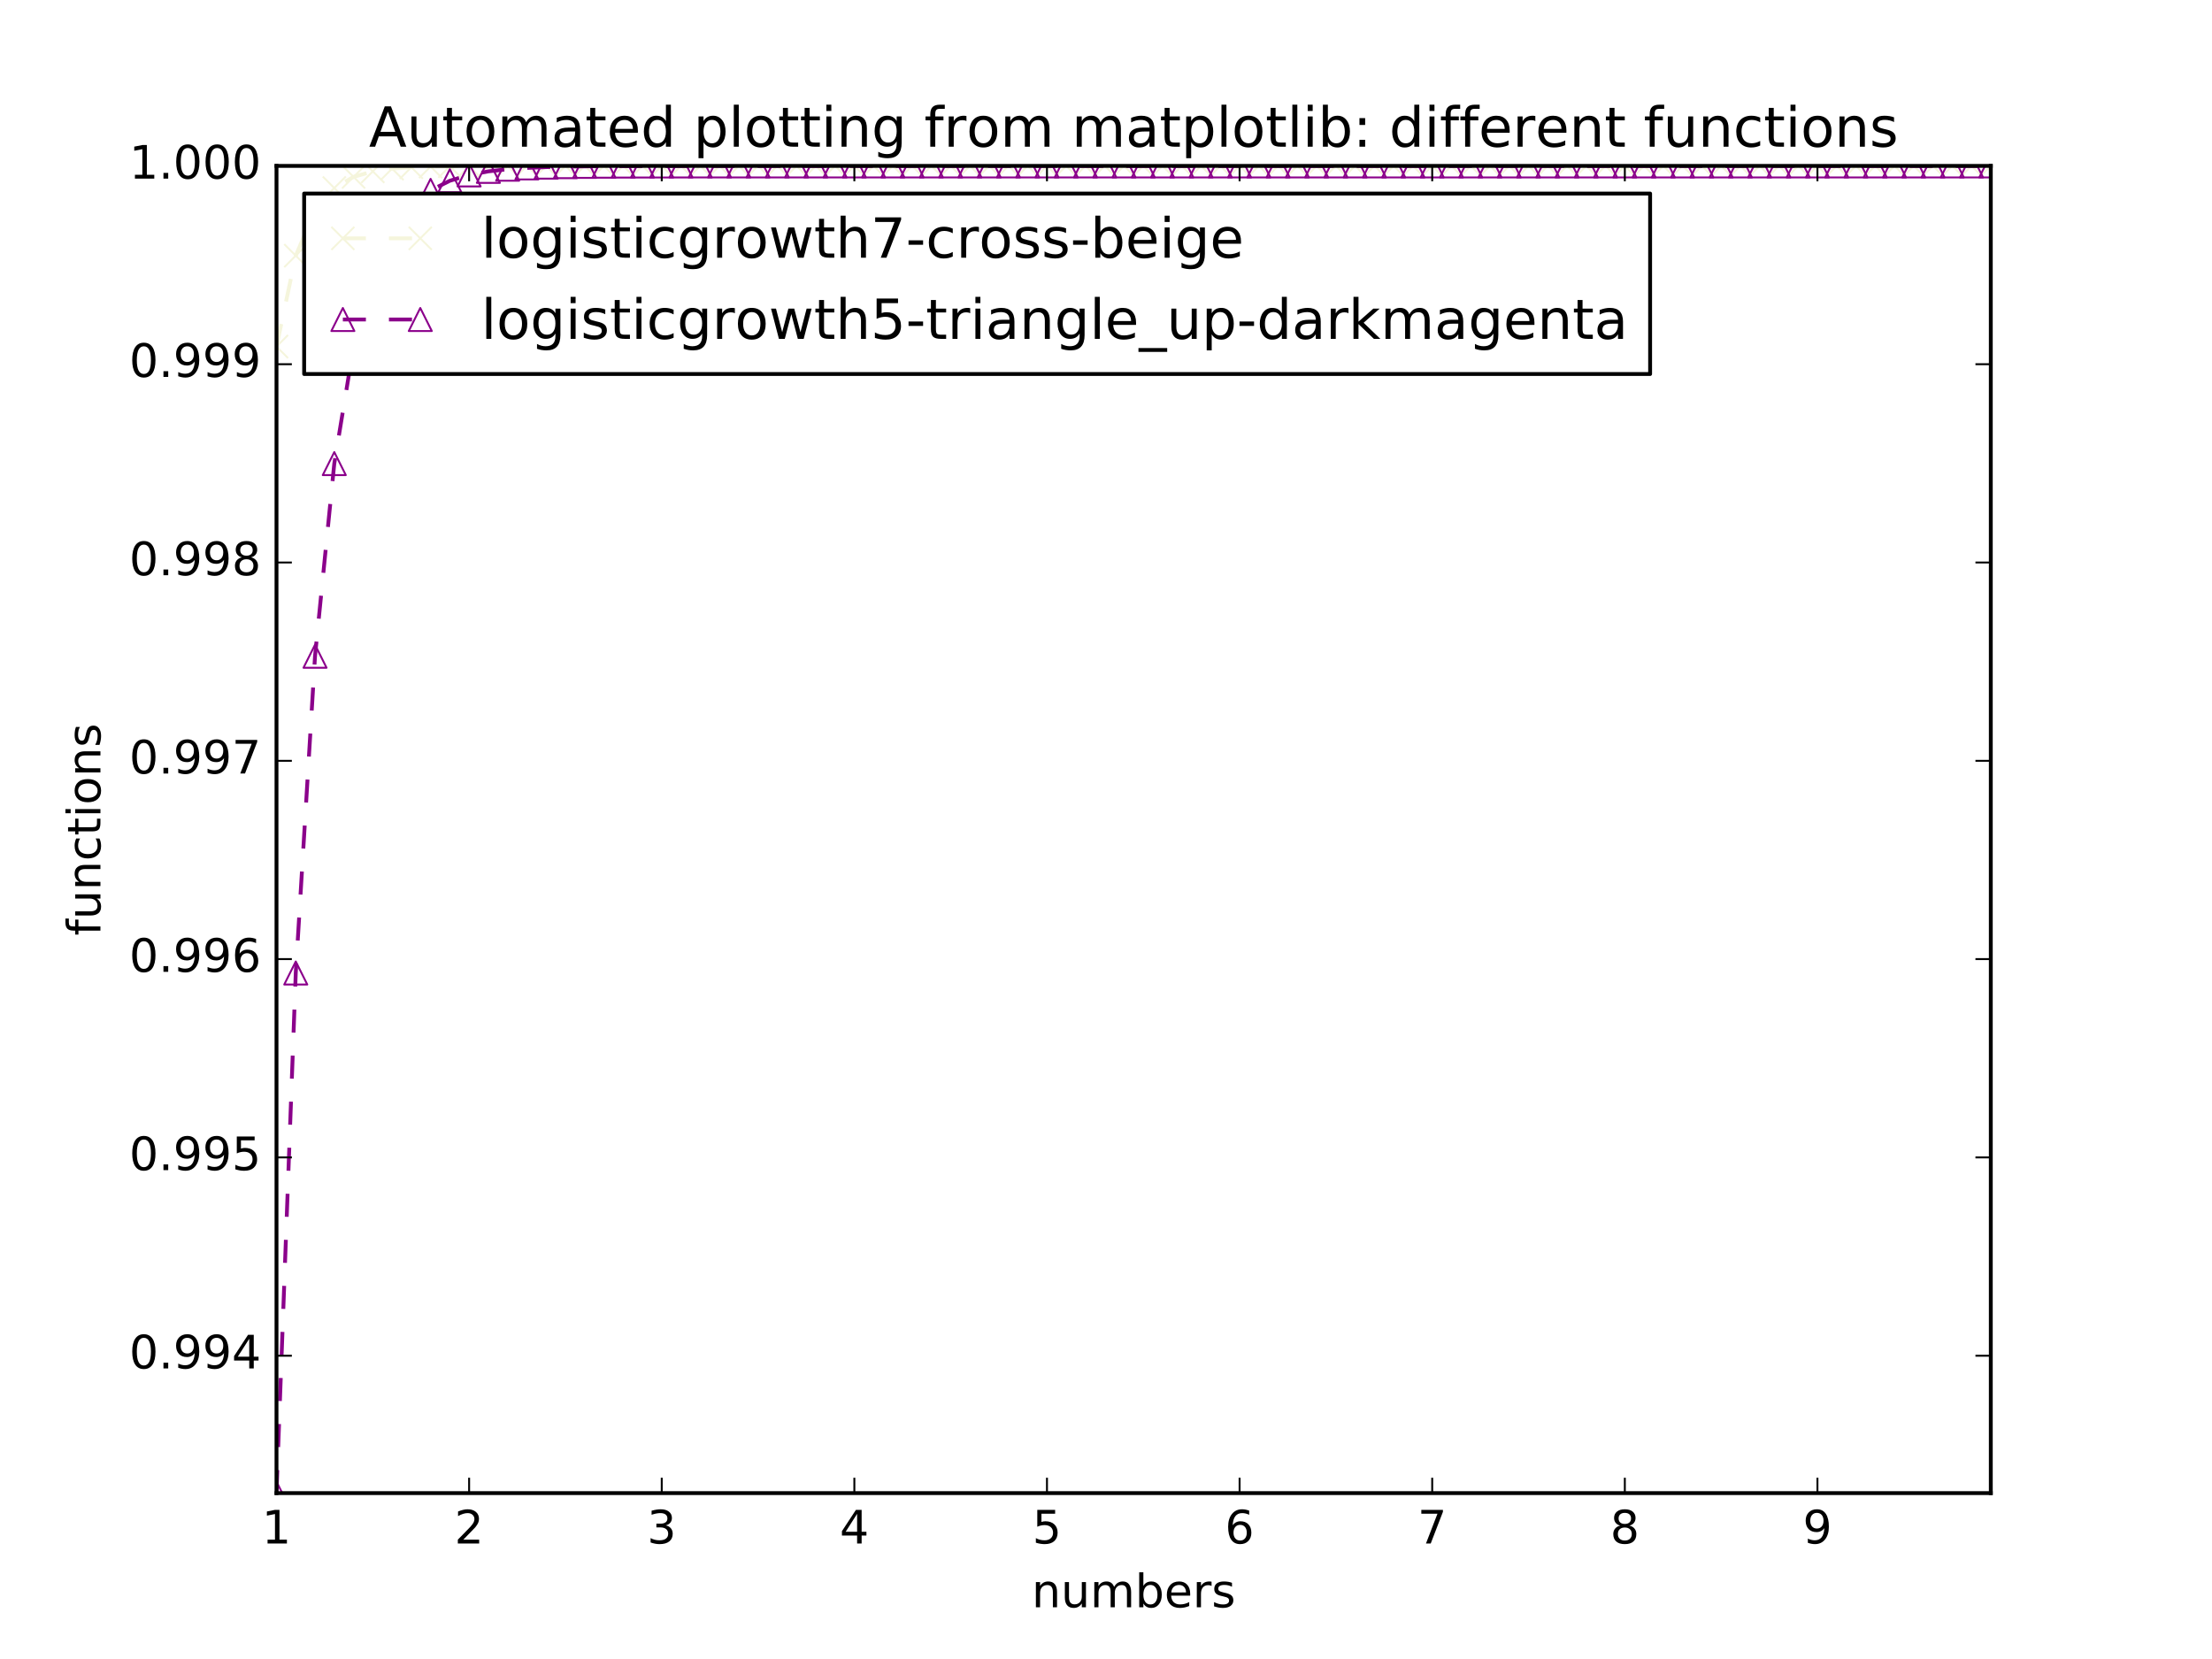 <?xml version="1.0" encoding="utf-8" standalone="no"?>
<!DOCTYPE svg PUBLIC "-//W3C//DTD SVG 1.1//EN"
  "http://www.w3.org/Graphics/SVG/1.1/DTD/svg11.dtd">
<!-- Created with matplotlib (http://matplotlib.org/) -->
<svg height="432pt" version="1.1" viewBox="0 0 576 432" width="576pt" xmlns="http://www.w3.org/2000/svg" xmlns:xlink="http://www.w3.org/1999/xlink">
 <defs>
  <style type="text/css">
*{stroke-linecap:butt;stroke-linejoin:round;stroke-miterlimit:100000;}
  </style>
 </defs>
 <g id="figure_1">
  <g id="patch_1">
   <path d="M 0 432 
L 576 432 
L 576 0 
L 0 0 
z
" style="fill:#ffffff;"/>
  </g>
  <g id="axes_1">
   <g id="patch_2">
    <path d="M 72 388.8 
L 518.4 388.8 
L 518.4 43.2 
L 72 43.2 
z
" style="fill:#ffffff;"/>
   </g>
   <g id="line2d_1">
    <path clip-path="url(#p5677892814)" d="M 72 90.244 
L 77.016 66.572 
L 82.031 54.809 
L 87.047 48.965 
L 92.063 46.063 
L 97.079 44.622 
L 102.094 43.906 
L 107.11 43.551 
L 112.126 43.374 
L 117.142 43.286 
L 122.157 43.243 
L 127.173 43.221 
L 132.189 43.211 
L 137.204 43.205 
L 142.22 43.203 
L 147.236 43.201 
L 152.252 43.201 
L 157.267 43.2 
L 162.283 43.2 
L 167.299 43.2 
L 172.315 43.2 
L 177.33 43.2 
L 182.346 43.2 
L 187.362 43.2 
L 192.378 43.2 
L 197.393 43.2 
L 202.409 43.2 
L 207.425 43.2 
L 212.44 43.2 
L 217.456 43.2 
L 222.472 43.2 
L 227.488 43.2 
L 232.503 43.2 
L 237.519 43.2 
L 242.535 43.2 
L 247.551 43.2 
L 252.566 43.2 
L 257.582 43.2 
L 262.598 43.2 
L 267.613 43.2 
L 272.629 43.2 
L 277.645 43.2 
L 282.661 43.2 
L 287.676 43.2 
L 292.692 43.2 
L 297.708 43.2 
L 302.724 43.2 
L 307.739 43.2 
L 312.755 43.2 
L 317.771 43.2 
L 322.787 43.2 
L 327.802 43.2 
L 332.818 43.2 
L 337.834 43.2 
L 342.849 43.2 
L 347.865 43.2 
L 352.881 43.2 
L 357.897 43.2 
L 362.912 43.2 
L 367.928 43.2 
L 372.944 43.2 
L 377.96 43.2 
L 382.975 43.2 
L 387.991 43.2 
L 393.007 43.2 
L 398.022 43.2 
L 403.038 43.2 
L 408.054 43.2 
L 413.07 43.2 
L 418.085 43.2 
L 423.101 43.2 
L 428.117 43.2 
L 433.133 43.2 
L 438.148 43.2 
L 443.164 43.2 
L 448.18 43.2 
L 453.196 43.2 
L 458.211 43.2 
L 463.227 43.2 
L 468.243 43.2 
L 473.258 43.2 
L 478.274 43.2 
L 483.29 43.2 
L 488.306 43.2 
L 493.321 43.2 
L 498.337 43.2 
L 503.353 43.2 
L 508.369 43.2 
L 513.384 43.2 
L 518.4 43.2 
" style="fill:none;stroke:#f5f5dc;stroke-dasharray:6,6;stroke-dashoffset:0.0;"/>
    <defs>
     <path d="M -3 3 
L 3 -3 
M -3 -3 
L 3 3 
" id="m717f9a2399" style="stroke:#f5f5dc;stroke-width:0.5;"/>
    </defs>
    <g clip-path="url(#p5677892814)">
     <use style="fill:none;stroke:#f5f5dc;stroke-width:0.5;" x="72.0" xlink:href="#m717f9a2399" y="90.244"/>
     <use style="fill:none;stroke:#f5f5dc;stroke-width:0.5;" x="77.016" xlink:href="#m717f9a2399" y="66.572"/>
     <use style="fill:none;stroke:#f5f5dc;stroke-width:0.5;" x="82.031" xlink:href="#m717f9a2399" y="54.809"/>
     <use style="fill:none;stroke:#f5f5dc;stroke-width:0.5;" x="87.047" xlink:href="#m717f9a2399" y="48.965"/>
     <use style="fill:none;stroke:#f5f5dc;stroke-width:0.5;" x="92.063" xlink:href="#m717f9a2399" y="46.063"/>
     <use style="fill:none;stroke:#f5f5dc;stroke-width:0.5;" x="97.079" xlink:href="#m717f9a2399" y="44.622"/>
     <use style="fill:none;stroke:#f5f5dc;stroke-width:0.5;" x="102.094" xlink:href="#m717f9a2399" y="43.906"/>
     <use style="fill:none;stroke:#f5f5dc;stroke-width:0.5;" x="107.11" xlink:href="#m717f9a2399" y="43.551"/>
     <use style="fill:none;stroke:#f5f5dc;stroke-width:0.5;" x="112.126" xlink:href="#m717f9a2399" y="43.374"/>
     <use style="fill:none;stroke:#f5f5dc;stroke-width:0.5;" x="117.142" xlink:href="#m717f9a2399" y="43.286"/>
     <use style="fill:none;stroke:#f5f5dc;stroke-width:0.5;" x="122.157" xlink:href="#m717f9a2399" y="43.243"/>
     <use style="fill:none;stroke:#f5f5dc;stroke-width:0.5;" x="127.173" xlink:href="#m717f9a2399" y="43.221"/>
     <use style="fill:none;stroke:#f5f5dc;stroke-width:0.5;" x="132.189" xlink:href="#m717f9a2399" y="43.211"/>
     <use style="fill:none;stroke:#f5f5dc;stroke-width:0.5;" x="137.204" xlink:href="#m717f9a2399" y="43.205"/>
     <use style="fill:none;stroke:#f5f5dc;stroke-width:0.5;" x="142.22" xlink:href="#m717f9a2399" y="43.203"/>
     <use style="fill:none;stroke:#f5f5dc;stroke-width:0.5;" x="147.236" xlink:href="#m717f9a2399" y="43.201"/>
     <use style="fill:none;stroke:#f5f5dc;stroke-width:0.5;" x="152.252" xlink:href="#m717f9a2399" y="43.201"/>
     <use style="fill:none;stroke:#f5f5dc;stroke-width:0.5;" x="157.267" xlink:href="#m717f9a2399" y="43.2"/>
     <use style="fill:none;stroke:#f5f5dc;stroke-width:0.5;" x="162.283" xlink:href="#m717f9a2399" y="43.2"/>
     <use style="fill:none;stroke:#f5f5dc;stroke-width:0.5;" x="167.299" xlink:href="#m717f9a2399" y="43.2"/>
     <use style="fill:none;stroke:#f5f5dc;stroke-width:0.5;" x="172.315" xlink:href="#m717f9a2399" y="43.2"/>
     <use style="fill:none;stroke:#f5f5dc;stroke-width:0.5;" x="177.33" xlink:href="#m717f9a2399" y="43.2"/>
     <use style="fill:none;stroke:#f5f5dc;stroke-width:0.5;" x="182.346" xlink:href="#m717f9a2399" y="43.2"/>
     <use style="fill:none;stroke:#f5f5dc;stroke-width:0.5;" x="187.362" xlink:href="#m717f9a2399" y="43.2"/>
     <use style="fill:none;stroke:#f5f5dc;stroke-width:0.5;" x="192.378" xlink:href="#m717f9a2399" y="43.2"/>
     <use style="fill:none;stroke:#f5f5dc;stroke-width:0.5;" x="197.393" xlink:href="#m717f9a2399" y="43.2"/>
     <use style="fill:none;stroke:#f5f5dc;stroke-width:0.5;" x="202.409" xlink:href="#m717f9a2399" y="43.2"/>
     <use style="fill:none;stroke:#f5f5dc;stroke-width:0.5;" x="207.425" xlink:href="#m717f9a2399" y="43.2"/>
     <use style="fill:none;stroke:#f5f5dc;stroke-width:0.5;" x="212.44" xlink:href="#m717f9a2399" y="43.2"/>
     <use style="fill:none;stroke:#f5f5dc;stroke-width:0.5;" x="217.456" xlink:href="#m717f9a2399" y="43.2"/>
     <use style="fill:none;stroke:#f5f5dc;stroke-width:0.5;" x="222.472" xlink:href="#m717f9a2399" y="43.2"/>
     <use style="fill:none;stroke:#f5f5dc;stroke-width:0.5;" x="227.488" xlink:href="#m717f9a2399" y="43.2"/>
     <use style="fill:none;stroke:#f5f5dc;stroke-width:0.5;" x="232.503" xlink:href="#m717f9a2399" y="43.2"/>
     <use style="fill:none;stroke:#f5f5dc;stroke-width:0.5;" x="237.519" xlink:href="#m717f9a2399" y="43.2"/>
     <use style="fill:none;stroke:#f5f5dc;stroke-width:0.5;" x="242.535" xlink:href="#m717f9a2399" y="43.2"/>
     <use style="fill:none;stroke:#f5f5dc;stroke-width:0.5;" x="247.551" xlink:href="#m717f9a2399" y="43.2"/>
     <use style="fill:none;stroke:#f5f5dc;stroke-width:0.5;" x="252.566" xlink:href="#m717f9a2399" y="43.2"/>
     <use style="fill:none;stroke:#f5f5dc;stroke-width:0.5;" x="257.582" xlink:href="#m717f9a2399" y="43.2"/>
     <use style="fill:none;stroke:#f5f5dc;stroke-width:0.5;" x="262.598" xlink:href="#m717f9a2399" y="43.2"/>
     <use style="fill:none;stroke:#f5f5dc;stroke-width:0.5;" x="267.613" xlink:href="#m717f9a2399" y="43.2"/>
     <use style="fill:none;stroke:#f5f5dc;stroke-width:0.5;" x="272.629" xlink:href="#m717f9a2399" y="43.2"/>
     <use style="fill:none;stroke:#f5f5dc;stroke-width:0.5;" x="277.645" xlink:href="#m717f9a2399" y="43.2"/>
     <use style="fill:none;stroke:#f5f5dc;stroke-width:0.5;" x="282.661" xlink:href="#m717f9a2399" y="43.2"/>
     <use style="fill:none;stroke:#f5f5dc;stroke-width:0.5;" x="287.676" xlink:href="#m717f9a2399" y="43.2"/>
     <use style="fill:none;stroke:#f5f5dc;stroke-width:0.5;" x="292.692" xlink:href="#m717f9a2399" y="43.2"/>
     <use style="fill:none;stroke:#f5f5dc;stroke-width:0.5;" x="297.708" xlink:href="#m717f9a2399" y="43.2"/>
     <use style="fill:none;stroke:#f5f5dc;stroke-width:0.5;" x="302.724" xlink:href="#m717f9a2399" y="43.2"/>
     <use style="fill:none;stroke:#f5f5dc;stroke-width:0.5;" x="307.739" xlink:href="#m717f9a2399" y="43.2"/>
     <use style="fill:none;stroke:#f5f5dc;stroke-width:0.5;" x="312.755" xlink:href="#m717f9a2399" y="43.2"/>
     <use style="fill:none;stroke:#f5f5dc;stroke-width:0.5;" x="317.771" xlink:href="#m717f9a2399" y="43.2"/>
     <use style="fill:none;stroke:#f5f5dc;stroke-width:0.5;" x="322.787" xlink:href="#m717f9a2399" y="43.2"/>
     <use style="fill:none;stroke:#f5f5dc;stroke-width:0.5;" x="327.802" xlink:href="#m717f9a2399" y="43.2"/>
     <use style="fill:none;stroke:#f5f5dc;stroke-width:0.5;" x="332.818" xlink:href="#m717f9a2399" y="43.2"/>
     <use style="fill:none;stroke:#f5f5dc;stroke-width:0.5;" x="337.834" xlink:href="#m717f9a2399" y="43.2"/>
     <use style="fill:none;stroke:#f5f5dc;stroke-width:0.5;" x="342.849" xlink:href="#m717f9a2399" y="43.2"/>
     <use style="fill:none;stroke:#f5f5dc;stroke-width:0.5;" x="347.865" xlink:href="#m717f9a2399" y="43.2"/>
     <use style="fill:none;stroke:#f5f5dc;stroke-width:0.5;" x="352.881" xlink:href="#m717f9a2399" y="43.2"/>
     <use style="fill:none;stroke:#f5f5dc;stroke-width:0.5;" x="357.897" xlink:href="#m717f9a2399" y="43.2"/>
     <use style="fill:none;stroke:#f5f5dc;stroke-width:0.5;" x="362.912" xlink:href="#m717f9a2399" y="43.2"/>
     <use style="fill:none;stroke:#f5f5dc;stroke-width:0.5;" x="367.928" xlink:href="#m717f9a2399" y="43.2"/>
     <use style="fill:none;stroke:#f5f5dc;stroke-width:0.5;" x="372.944" xlink:href="#m717f9a2399" y="43.2"/>
     <use style="fill:none;stroke:#f5f5dc;stroke-width:0.5;" x="377.96" xlink:href="#m717f9a2399" y="43.2"/>
     <use style="fill:none;stroke:#f5f5dc;stroke-width:0.5;" x="382.975" xlink:href="#m717f9a2399" y="43.2"/>
     <use style="fill:none;stroke:#f5f5dc;stroke-width:0.5;" x="387.991" xlink:href="#m717f9a2399" y="43.2"/>
     <use style="fill:none;stroke:#f5f5dc;stroke-width:0.5;" x="393.007" xlink:href="#m717f9a2399" y="43.2"/>
     <use style="fill:none;stroke:#f5f5dc;stroke-width:0.5;" x="398.022" xlink:href="#m717f9a2399" y="43.2"/>
     <use style="fill:none;stroke:#f5f5dc;stroke-width:0.5;" x="403.038" xlink:href="#m717f9a2399" y="43.2"/>
     <use style="fill:none;stroke:#f5f5dc;stroke-width:0.5;" x="408.054" xlink:href="#m717f9a2399" y="43.2"/>
     <use style="fill:none;stroke:#f5f5dc;stroke-width:0.5;" x="413.07" xlink:href="#m717f9a2399" y="43.2"/>
     <use style="fill:none;stroke:#f5f5dc;stroke-width:0.5;" x="418.085" xlink:href="#m717f9a2399" y="43.2"/>
     <use style="fill:none;stroke:#f5f5dc;stroke-width:0.5;" x="423.101" xlink:href="#m717f9a2399" y="43.2"/>
     <use style="fill:none;stroke:#f5f5dc;stroke-width:0.5;" x="428.117" xlink:href="#m717f9a2399" y="43.2"/>
     <use style="fill:none;stroke:#f5f5dc;stroke-width:0.5;" x="433.133" xlink:href="#m717f9a2399" y="43.2"/>
     <use style="fill:none;stroke:#f5f5dc;stroke-width:0.5;" x="438.148" xlink:href="#m717f9a2399" y="43.2"/>
     <use style="fill:none;stroke:#f5f5dc;stroke-width:0.5;" x="443.164" xlink:href="#m717f9a2399" y="43.2"/>
     <use style="fill:none;stroke:#f5f5dc;stroke-width:0.5;" x="448.18" xlink:href="#m717f9a2399" y="43.2"/>
     <use style="fill:none;stroke:#f5f5dc;stroke-width:0.5;" x="453.196" xlink:href="#m717f9a2399" y="43.2"/>
     <use style="fill:none;stroke:#f5f5dc;stroke-width:0.5;" x="458.211" xlink:href="#m717f9a2399" y="43.2"/>
     <use style="fill:none;stroke:#f5f5dc;stroke-width:0.5;" x="463.227" xlink:href="#m717f9a2399" y="43.2"/>
     <use style="fill:none;stroke:#f5f5dc;stroke-width:0.5;" x="468.243" xlink:href="#m717f9a2399" y="43.2"/>
     <use style="fill:none;stroke:#f5f5dc;stroke-width:0.5;" x="473.258" xlink:href="#m717f9a2399" y="43.2"/>
     <use style="fill:none;stroke:#f5f5dc;stroke-width:0.5;" x="478.274" xlink:href="#m717f9a2399" y="43.2"/>
     <use style="fill:none;stroke:#f5f5dc;stroke-width:0.5;" x="483.29" xlink:href="#m717f9a2399" y="43.2"/>
     <use style="fill:none;stroke:#f5f5dc;stroke-width:0.5;" x="488.306" xlink:href="#m717f9a2399" y="43.2"/>
     <use style="fill:none;stroke:#f5f5dc;stroke-width:0.5;" x="493.321" xlink:href="#m717f9a2399" y="43.2"/>
     <use style="fill:none;stroke:#f5f5dc;stroke-width:0.5;" x="498.337" xlink:href="#m717f9a2399" y="43.2"/>
     <use style="fill:none;stroke:#f5f5dc;stroke-width:0.5;" x="503.353" xlink:href="#m717f9a2399" y="43.2"/>
     <use style="fill:none;stroke:#f5f5dc;stroke-width:0.5;" x="508.369" xlink:href="#m717f9a2399" y="43.2"/>
     <use style="fill:none;stroke:#f5f5dc;stroke-width:0.5;" x="513.384" xlink:href="#m717f9a2399" y="43.2"/>
     <use style="fill:none;stroke:#f5f5dc;stroke-width:0.5;" x="518.4" xlink:href="#m717f9a2399" y="43.2"/>
    </g>
   </g>
   <g id="line2d_2">
    <path clip-path="url(#p5677892814)" d="M 72 388.8 
L 77.016 253.37 
L 82.031 170.879 
L 87.047 120.717 
L 92.063 90.244 
L 97.079 71.744 
L 102.094 60.517 
L 107.11 53.704 
L 112.126 49.572 
L 117.142 47.065 
L 122.157 45.544 
L 127.173 44.622 
L 132.189 44.062 
L 137.204 43.723 
L 142.22 43.517 
L 147.236 43.392 
L 152.252 43.317 
L 157.267 43.271 
L 162.283 43.243 
L 167.299 43.226 
L 172.315 43.216 
L 177.33 43.21 
L 182.346 43.206 
L 187.362 43.204 
L 192.378 43.202 
L 197.393 43.201 
L 202.409 43.201 
L 207.425 43.2 
L 212.44 43.2 
L 217.456 43.2 
L 222.472 43.2 
L 227.488 43.2 
L 232.503 43.2 
L 237.519 43.2 
L 242.535 43.2 
L 247.551 43.2 
L 252.566 43.2 
L 257.582 43.2 
L 262.598 43.2 
L 267.613 43.2 
L 272.629 43.2 
L 277.645 43.2 
L 282.661 43.2 
L 287.676 43.2 
L 292.692 43.2 
L 297.708 43.2 
L 302.724 43.2 
L 307.739 43.2 
L 312.755 43.2 
L 317.771 43.2 
L 322.787 43.2 
L 327.802 43.2 
L 332.818 43.2 
L 337.834 43.2 
L 342.849 43.2 
L 347.865 43.2 
L 352.881 43.2 
L 357.897 43.2 
L 362.912 43.2 
L 367.928 43.2 
L 372.944 43.2 
L 377.96 43.2 
L 382.975 43.2 
L 387.991 43.2 
L 393.007 43.2 
L 398.022 43.2 
L 403.038 43.2 
L 408.054 43.2 
L 413.07 43.2 
L 418.085 43.2 
L 423.101 43.2 
L 428.117 43.2 
L 433.133 43.2 
L 438.148 43.2 
L 443.164 43.2 
L 448.18 43.2 
L 453.196 43.2 
L 458.211 43.2 
L 463.227 43.2 
L 468.243 43.2 
L 473.258 43.2 
L 478.274 43.2 
L 483.29 43.2 
L 488.306 43.2 
L 493.321 43.2 
L 498.337 43.2 
L 503.353 43.2 
L 508.369 43.2 
L 513.384 43.2 
L 518.4 43.2 
" style="fill:none;stroke:#8b008b;stroke-dasharray:6,6;stroke-dashoffset:0.0;"/>
    <defs>
     <path d="M 0 -3 
L -3 3 
L 3 3 
z
" id="m23899d1b29" style="stroke:#8b008b;stroke-linejoin:miter;stroke-width:0.5;"/>
    </defs>
    <g clip-path="url(#p5677892814)">
     <use style="fill:none;stroke:#8b008b;stroke-linejoin:miter;stroke-width:0.5;" x="72.0" xlink:href="#m23899d1b29" y="388.8"/>
     <use style="fill:none;stroke:#8b008b;stroke-linejoin:miter;stroke-width:0.5;" x="77.016" xlink:href="#m23899d1b29" y="253.37"/>
     <use style="fill:none;stroke:#8b008b;stroke-linejoin:miter;stroke-width:0.5;" x="82.031" xlink:href="#m23899d1b29" y="170.879"/>
     <use style="fill:none;stroke:#8b008b;stroke-linejoin:miter;stroke-width:0.5;" x="87.047" xlink:href="#m23899d1b29" y="120.717"/>
     <use style="fill:none;stroke:#8b008b;stroke-linejoin:miter;stroke-width:0.5;" x="92.063" xlink:href="#m23899d1b29" y="90.244"/>
     <use style="fill:none;stroke:#8b008b;stroke-linejoin:miter;stroke-width:0.5;" x="97.079" xlink:href="#m23899d1b29" y="71.744"/>
     <use style="fill:none;stroke:#8b008b;stroke-linejoin:miter;stroke-width:0.5;" x="102.094" xlink:href="#m23899d1b29" y="60.517"/>
     <use style="fill:none;stroke:#8b008b;stroke-linejoin:miter;stroke-width:0.5;" x="107.11" xlink:href="#m23899d1b29" y="53.704"/>
     <use style="fill:none;stroke:#8b008b;stroke-linejoin:miter;stroke-width:0.5;" x="112.126" xlink:href="#m23899d1b29" y="49.572"/>
     <use style="fill:none;stroke:#8b008b;stroke-linejoin:miter;stroke-width:0.5;" x="117.142" xlink:href="#m23899d1b29" y="47.065"/>
     <use style="fill:none;stroke:#8b008b;stroke-linejoin:miter;stroke-width:0.5;" x="122.157" xlink:href="#m23899d1b29" y="45.544"/>
     <use style="fill:none;stroke:#8b008b;stroke-linejoin:miter;stroke-width:0.5;" x="127.173" xlink:href="#m23899d1b29" y="44.622"/>
     <use style="fill:none;stroke:#8b008b;stroke-linejoin:miter;stroke-width:0.5;" x="132.189" xlink:href="#m23899d1b29" y="44.062"/>
     <use style="fill:none;stroke:#8b008b;stroke-linejoin:miter;stroke-width:0.5;" x="137.204" xlink:href="#m23899d1b29" y="43.723"/>
     <use style="fill:none;stroke:#8b008b;stroke-linejoin:miter;stroke-width:0.5;" x="142.22" xlink:href="#m23899d1b29" y="43.517"/>
     <use style="fill:none;stroke:#8b008b;stroke-linejoin:miter;stroke-width:0.5;" x="147.236" xlink:href="#m23899d1b29" y="43.392"/>
     <use style="fill:none;stroke:#8b008b;stroke-linejoin:miter;stroke-width:0.5;" x="152.252" xlink:href="#m23899d1b29" y="43.317"/>
     <use style="fill:none;stroke:#8b008b;stroke-linejoin:miter;stroke-width:0.5;" x="157.267" xlink:href="#m23899d1b29" y="43.271"/>
     <use style="fill:none;stroke:#8b008b;stroke-linejoin:miter;stroke-width:0.5;" x="162.283" xlink:href="#m23899d1b29" y="43.243"/>
     <use style="fill:none;stroke:#8b008b;stroke-linejoin:miter;stroke-width:0.5;" x="167.299" xlink:href="#m23899d1b29" y="43.226"/>
     <use style="fill:none;stroke:#8b008b;stroke-linejoin:miter;stroke-width:0.5;" x="172.315" xlink:href="#m23899d1b29" y="43.216"/>
     <use style="fill:none;stroke:#8b008b;stroke-linejoin:miter;stroke-width:0.5;" x="177.33" xlink:href="#m23899d1b29" y="43.21"/>
     <use style="fill:none;stroke:#8b008b;stroke-linejoin:miter;stroke-width:0.5;" x="182.346" xlink:href="#m23899d1b29" y="43.206"/>
     <use style="fill:none;stroke:#8b008b;stroke-linejoin:miter;stroke-width:0.5;" x="187.362" xlink:href="#m23899d1b29" y="43.204"/>
     <use style="fill:none;stroke:#8b008b;stroke-linejoin:miter;stroke-width:0.5;" x="192.378" xlink:href="#m23899d1b29" y="43.202"/>
     <use style="fill:none;stroke:#8b008b;stroke-linejoin:miter;stroke-width:0.5;" x="197.393" xlink:href="#m23899d1b29" y="43.201"/>
     <use style="fill:none;stroke:#8b008b;stroke-linejoin:miter;stroke-width:0.5;" x="202.409" xlink:href="#m23899d1b29" y="43.201"/>
     <use style="fill:none;stroke:#8b008b;stroke-linejoin:miter;stroke-width:0.5;" x="207.425" xlink:href="#m23899d1b29" y="43.2"/>
     <use style="fill:none;stroke:#8b008b;stroke-linejoin:miter;stroke-width:0.5;" x="212.44" xlink:href="#m23899d1b29" y="43.2"/>
     <use style="fill:none;stroke:#8b008b;stroke-linejoin:miter;stroke-width:0.5;" x="217.456" xlink:href="#m23899d1b29" y="43.2"/>
     <use style="fill:none;stroke:#8b008b;stroke-linejoin:miter;stroke-width:0.5;" x="222.472" xlink:href="#m23899d1b29" y="43.2"/>
     <use style="fill:none;stroke:#8b008b;stroke-linejoin:miter;stroke-width:0.5;" x="227.488" xlink:href="#m23899d1b29" y="43.2"/>
     <use style="fill:none;stroke:#8b008b;stroke-linejoin:miter;stroke-width:0.5;" x="232.503" xlink:href="#m23899d1b29" y="43.2"/>
     <use style="fill:none;stroke:#8b008b;stroke-linejoin:miter;stroke-width:0.5;" x="237.519" xlink:href="#m23899d1b29" y="43.2"/>
     <use style="fill:none;stroke:#8b008b;stroke-linejoin:miter;stroke-width:0.5;" x="242.535" xlink:href="#m23899d1b29" y="43.2"/>
     <use style="fill:none;stroke:#8b008b;stroke-linejoin:miter;stroke-width:0.5;" x="247.551" xlink:href="#m23899d1b29" y="43.2"/>
     <use style="fill:none;stroke:#8b008b;stroke-linejoin:miter;stroke-width:0.5;" x="252.566" xlink:href="#m23899d1b29" y="43.2"/>
     <use style="fill:none;stroke:#8b008b;stroke-linejoin:miter;stroke-width:0.5;" x="257.582" xlink:href="#m23899d1b29" y="43.2"/>
     <use style="fill:none;stroke:#8b008b;stroke-linejoin:miter;stroke-width:0.5;" x="262.598" xlink:href="#m23899d1b29" y="43.2"/>
     <use style="fill:none;stroke:#8b008b;stroke-linejoin:miter;stroke-width:0.5;" x="267.613" xlink:href="#m23899d1b29" y="43.2"/>
     <use style="fill:none;stroke:#8b008b;stroke-linejoin:miter;stroke-width:0.5;" x="272.629" xlink:href="#m23899d1b29" y="43.2"/>
     <use style="fill:none;stroke:#8b008b;stroke-linejoin:miter;stroke-width:0.5;" x="277.645" xlink:href="#m23899d1b29" y="43.2"/>
     <use style="fill:none;stroke:#8b008b;stroke-linejoin:miter;stroke-width:0.5;" x="282.661" xlink:href="#m23899d1b29" y="43.2"/>
     <use style="fill:none;stroke:#8b008b;stroke-linejoin:miter;stroke-width:0.5;" x="287.676" xlink:href="#m23899d1b29" y="43.2"/>
     <use style="fill:none;stroke:#8b008b;stroke-linejoin:miter;stroke-width:0.5;" x="292.692" xlink:href="#m23899d1b29" y="43.2"/>
     <use style="fill:none;stroke:#8b008b;stroke-linejoin:miter;stroke-width:0.5;" x="297.708" xlink:href="#m23899d1b29" y="43.2"/>
     <use style="fill:none;stroke:#8b008b;stroke-linejoin:miter;stroke-width:0.5;" x="302.724" xlink:href="#m23899d1b29" y="43.2"/>
     <use style="fill:none;stroke:#8b008b;stroke-linejoin:miter;stroke-width:0.5;" x="307.739" xlink:href="#m23899d1b29" y="43.2"/>
     <use style="fill:none;stroke:#8b008b;stroke-linejoin:miter;stroke-width:0.5;" x="312.755" xlink:href="#m23899d1b29" y="43.2"/>
     <use style="fill:none;stroke:#8b008b;stroke-linejoin:miter;stroke-width:0.5;" x="317.771" xlink:href="#m23899d1b29" y="43.2"/>
     <use style="fill:none;stroke:#8b008b;stroke-linejoin:miter;stroke-width:0.5;" x="322.787" xlink:href="#m23899d1b29" y="43.2"/>
     <use style="fill:none;stroke:#8b008b;stroke-linejoin:miter;stroke-width:0.5;" x="327.802" xlink:href="#m23899d1b29" y="43.2"/>
     <use style="fill:none;stroke:#8b008b;stroke-linejoin:miter;stroke-width:0.5;" x="332.818" xlink:href="#m23899d1b29" y="43.2"/>
     <use style="fill:none;stroke:#8b008b;stroke-linejoin:miter;stroke-width:0.5;" x="337.834" xlink:href="#m23899d1b29" y="43.2"/>
     <use style="fill:none;stroke:#8b008b;stroke-linejoin:miter;stroke-width:0.5;" x="342.849" xlink:href="#m23899d1b29" y="43.2"/>
     <use style="fill:none;stroke:#8b008b;stroke-linejoin:miter;stroke-width:0.5;" x="347.865" xlink:href="#m23899d1b29" y="43.2"/>
     <use style="fill:none;stroke:#8b008b;stroke-linejoin:miter;stroke-width:0.5;" x="352.881" xlink:href="#m23899d1b29" y="43.2"/>
     <use style="fill:none;stroke:#8b008b;stroke-linejoin:miter;stroke-width:0.5;" x="357.897" xlink:href="#m23899d1b29" y="43.2"/>
     <use style="fill:none;stroke:#8b008b;stroke-linejoin:miter;stroke-width:0.5;" x="362.912" xlink:href="#m23899d1b29" y="43.2"/>
     <use style="fill:none;stroke:#8b008b;stroke-linejoin:miter;stroke-width:0.5;" x="367.928" xlink:href="#m23899d1b29" y="43.2"/>
     <use style="fill:none;stroke:#8b008b;stroke-linejoin:miter;stroke-width:0.5;" x="372.944" xlink:href="#m23899d1b29" y="43.2"/>
     <use style="fill:none;stroke:#8b008b;stroke-linejoin:miter;stroke-width:0.5;" x="377.96" xlink:href="#m23899d1b29" y="43.2"/>
     <use style="fill:none;stroke:#8b008b;stroke-linejoin:miter;stroke-width:0.5;" x="382.975" xlink:href="#m23899d1b29" y="43.2"/>
     <use style="fill:none;stroke:#8b008b;stroke-linejoin:miter;stroke-width:0.5;" x="387.991" xlink:href="#m23899d1b29" y="43.2"/>
     <use style="fill:none;stroke:#8b008b;stroke-linejoin:miter;stroke-width:0.5;" x="393.007" xlink:href="#m23899d1b29" y="43.2"/>
     <use style="fill:none;stroke:#8b008b;stroke-linejoin:miter;stroke-width:0.5;" x="398.022" xlink:href="#m23899d1b29" y="43.2"/>
     <use style="fill:none;stroke:#8b008b;stroke-linejoin:miter;stroke-width:0.5;" x="403.038" xlink:href="#m23899d1b29" y="43.2"/>
     <use style="fill:none;stroke:#8b008b;stroke-linejoin:miter;stroke-width:0.5;" x="408.054" xlink:href="#m23899d1b29" y="43.2"/>
     <use style="fill:none;stroke:#8b008b;stroke-linejoin:miter;stroke-width:0.5;" x="413.07" xlink:href="#m23899d1b29" y="43.2"/>
     <use style="fill:none;stroke:#8b008b;stroke-linejoin:miter;stroke-width:0.5;" x="418.085" xlink:href="#m23899d1b29" y="43.2"/>
     <use style="fill:none;stroke:#8b008b;stroke-linejoin:miter;stroke-width:0.5;" x="423.101" xlink:href="#m23899d1b29" y="43.2"/>
     <use style="fill:none;stroke:#8b008b;stroke-linejoin:miter;stroke-width:0.5;" x="428.117" xlink:href="#m23899d1b29" y="43.2"/>
     <use style="fill:none;stroke:#8b008b;stroke-linejoin:miter;stroke-width:0.5;" x="433.133" xlink:href="#m23899d1b29" y="43.2"/>
     <use style="fill:none;stroke:#8b008b;stroke-linejoin:miter;stroke-width:0.5;" x="438.148" xlink:href="#m23899d1b29" y="43.2"/>
     <use style="fill:none;stroke:#8b008b;stroke-linejoin:miter;stroke-width:0.5;" x="443.164" xlink:href="#m23899d1b29" y="43.2"/>
     <use style="fill:none;stroke:#8b008b;stroke-linejoin:miter;stroke-width:0.5;" x="448.18" xlink:href="#m23899d1b29" y="43.2"/>
     <use style="fill:none;stroke:#8b008b;stroke-linejoin:miter;stroke-width:0.5;" x="453.196" xlink:href="#m23899d1b29" y="43.2"/>
     <use style="fill:none;stroke:#8b008b;stroke-linejoin:miter;stroke-width:0.5;" x="458.211" xlink:href="#m23899d1b29" y="43.2"/>
     <use style="fill:none;stroke:#8b008b;stroke-linejoin:miter;stroke-width:0.5;" x="463.227" xlink:href="#m23899d1b29" y="43.2"/>
     <use style="fill:none;stroke:#8b008b;stroke-linejoin:miter;stroke-width:0.5;" x="468.243" xlink:href="#m23899d1b29" y="43.2"/>
     <use style="fill:none;stroke:#8b008b;stroke-linejoin:miter;stroke-width:0.5;" x="473.258" xlink:href="#m23899d1b29" y="43.2"/>
     <use style="fill:none;stroke:#8b008b;stroke-linejoin:miter;stroke-width:0.5;" x="478.274" xlink:href="#m23899d1b29" y="43.2"/>
     <use style="fill:none;stroke:#8b008b;stroke-linejoin:miter;stroke-width:0.5;" x="483.29" xlink:href="#m23899d1b29" y="43.2"/>
     <use style="fill:none;stroke:#8b008b;stroke-linejoin:miter;stroke-width:0.5;" x="488.306" xlink:href="#m23899d1b29" y="43.2"/>
     <use style="fill:none;stroke:#8b008b;stroke-linejoin:miter;stroke-width:0.5;" x="493.321" xlink:href="#m23899d1b29" y="43.2"/>
     <use style="fill:none;stroke:#8b008b;stroke-linejoin:miter;stroke-width:0.5;" x="498.337" xlink:href="#m23899d1b29" y="43.2"/>
     <use style="fill:none;stroke:#8b008b;stroke-linejoin:miter;stroke-width:0.5;" x="503.353" xlink:href="#m23899d1b29" y="43.2"/>
     <use style="fill:none;stroke:#8b008b;stroke-linejoin:miter;stroke-width:0.5;" x="508.369" xlink:href="#m23899d1b29" y="43.2"/>
     <use style="fill:none;stroke:#8b008b;stroke-linejoin:miter;stroke-width:0.5;" x="513.384" xlink:href="#m23899d1b29" y="43.2"/>
     <use style="fill:none;stroke:#8b008b;stroke-linejoin:miter;stroke-width:0.5;" x="518.4" xlink:href="#m23899d1b29" y="43.2"/>
    </g>
   </g>
   <g id="patch_3">
    <path d="M 72 43.2 
L 518.4 43.2 
" style="fill:none;stroke:#000000;stroke-linecap:square;stroke-linejoin:miter;"/>
   </g>
   <g id="patch_4">
    <path d="M 518.4 388.8 
L 518.4 43.2 
" style="fill:none;stroke:#000000;stroke-linecap:square;stroke-linejoin:miter;"/>
   </g>
   <g id="patch_5">
    <path d="M 72 388.8 
L 518.4 388.8 
" style="fill:none;stroke:#000000;stroke-linecap:square;stroke-linejoin:miter;"/>
   </g>
   <g id="patch_6">
    <path d="M 72 388.8 
L 72 43.2 
" style="fill:none;stroke:#000000;stroke-linecap:square;stroke-linejoin:miter;"/>
   </g>
   <g id="matplotlib.axis_1">
    <g id="xtick_1">
     <g id="line2d_3">
      <defs>
       <path d="M 0 0 
L 0 -4 
" id="m9dc106adf0" style="stroke:#000000;stroke-width:0.5;"/>
      </defs>
      <g>
       <use style="stroke:#000000;stroke-width:0.5;" x="72.0" xlink:href="#m9dc106adf0" y="388.8"/>
      </g>
     </g>
     <g id="line2d_4">
      <defs>
       <path d="M 0 0 
L 0 4 
" id="m53179a8271" style="stroke:#000000;stroke-width:0.5;"/>
      </defs>
      <g>
       <use style="stroke:#000000;stroke-width:0.5;" x="72.0" xlink:href="#m53179a8271" y="43.2"/>
      </g>
     </g>
     <g id="text_1">
      <!-- 1 -->
      <defs>
       <path d="M 12.406 8.297 
L 28.516 8.297 
L 28.516 63.922 
L 10.984 60.406 
L 10.984 69.391 
L 28.422 72.906 
L 38.281 72.906 
L 38.281 8.297 
L 54.391 8.297 
L 54.391 0 
L 12.406 0 
z
" id="BitstreamVeraSans-Roman-31"/>
      </defs>
      <g transform="translate(68.183 401.918)scale(0.12 -0.12)">
       <use xlink:href="#BitstreamVeraSans-Roman-31"/>
      </g>
     </g>
    </g>
    <g id="xtick_2">
     <g id="line2d_5">
      <g>
       <use style="stroke:#000000;stroke-width:0.5;" x="122.157" xlink:href="#m9dc106adf0" y="388.8"/>
      </g>
     </g>
     <g id="line2d_6">
      <g>
       <use style="stroke:#000000;stroke-width:0.5;" x="122.157" xlink:href="#m53179a8271" y="43.2"/>
      </g>
     </g>
     <g id="text_2">
      <!-- 2 -->
      <defs>
       <path d="M 19.188 8.297 
L 53.609 8.297 
L 53.609 0 
L 7.328 0 
L 7.328 8.297 
Q 12.938 14.109 22.625 23.891 
Q 32.328 33.688 34.812 36.531 
Q 39.547 41.844 41.422 45.531 
Q 43.312 49.219 43.312 52.781 
Q 43.312 58.594 39.234 62.25 
Q 35.156 65.922 28.609 65.922 
Q 23.969 65.922 18.812 64.312 
Q 13.672 62.703 7.812 59.422 
L 7.812 69.391 
Q 13.766 71.781 18.938 73 
Q 24.125 74.219 28.422 74.219 
Q 39.75 74.219 46.484 68.547 
Q 53.219 62.891 53.219 53.422 
Q 53.219 48.922 51.531 44.891 
Q 49.859 40.875 45.406 35.406 
Q 44.188 33.984 37.641 27.219 
Q 31.109 20.453 19.188 8.297 
" id="BitstreamVeraSans-Roman-32"/>
      </defs>
      <g transform="translate(118.34 401.918)scale(0.12 -0.12)">
       <use xlink:href="#BitstreamVeraSans-Roman-32"/>
      </g>
     </g>
    </g>
    <g id="xtick_3">
     <g id="line2d_7">
      <g>
       <use style="stroke:#000000;stroke-width:0.5;" x="172.315" xlink:href="#m9dc106adf0" y="388.8"/>
      </g>
     </g>
     <g id="line2d_8">
      <g>
       <use style="stroke:#000000;stroke-width:0.5;" x="172.315" xlink:href="#m53179a8271" y="43.2"/>
      </g>
     </g>
     <g id="text_3">
      <!-- 3 -->
      <defs>
       <path d="M 40.578 39.312 
Q 47.656 37.797 51.625 33 
Q 55.609 28.219 55.609 21.188 
Q 55.609 10.406 48.188 4.484 
Q 40.766 -1.422 27.094 -1.422 
Q 22.516 -1.422 17.656 -0.516 
Q 12.797 0.391 7.625 2.203 
L 7.625 11.719 
Q 11.719 9.328 16.594 8.109 
Q 21.484 6.891 26.812 6.891 
Q 36.078 6.891 40.938 10.547 
Q 45.797 14.203 45.797 21.188 
Q 45.797 27.641 41.281 31.266 
Q 36.766 34.906 28.719 34.906 
L 20.219 34.906 
L 20.219 43.016 
L 29.109 43.016 
Q 36.375 43.016 40.234 45.922 
Q 44.094 48.828 44.094 54.297 
Q 44.094 59.906 40.109 62.906 
Q 36.141 65.922 28.719 65.922 
Q 24.656 65.922 20.016 65.031 
Q 15.375 64.156 9.812 62.312 
L 9.812 71.094 
Q 15.438 72.656 20.344 73.438 
Q 25.25 74.219 29.594 74.219 
Q 40.828 74.219 47.359 69.109 
Q 53.906 64.016 53.906 55.328 
Q 53.906 49.266 50.438 45.094 
Q 46.969 40.922 40.578 39.312 
" id="BitstreamVeraSans-Roman-33"/>
      </defs>
      <g transform="translate(168.497 401.918)scale(0.12 -0.12)">
       <use xlink:href="#BitstreamVeraSans-Roman-33"/>
      </g>
     </g>
    </g>
    <g id="xtick_4">
     <g id="line2d_9">
      <g>
       <use style="stroke:#000000;stroke-width:0.5;" x="222.472" xlink:href="#m9dc106adf0" y="388.8"/>
      </g>
     </g>
     <g id="line2d_10">
      <g>
       <use style="stroke:#000000;stroke-width:0.5;" x="222.472" xlink:href="#m53179a8271" y="43.2"/>
      </g>
     </g>
     <g id="text_4">
      <!-- 4 -->
      <defs>
       <path d="M 37.797 64.312 
L 12.891 25.391 
L 37.797 25.391 
z
M 35.203 72.906 
L 47.609 72.906 
L 47.609 25.391 
L 58.016 25.391 
L 58.016 17.188 
L 47.609 17.188 
L 47.609 0 
L 37.797 0 
L 37.797 17.188 
L 4.891 17.188 
L 4.891 26.703 
z
" id="BitstreamVeraSans-Roman-34"/>
      </defs>
      <g transform="translate(218.654 401.918)scale(0.12 -0.12)">
       <use xlink:href="#BitstreamVeraSans-Roman-34"/>
      </g>
     </g>
    </g>
    <g id="xtick_5">
     <g id="line2d_11">
      <g>
       <use style="stroke:#000000;stroke-width:0.5;" x="272.629" xlink:href="#m9dc106adf0" y="388.8"/>
      </g>
     </g>
     <g id="line2d_12">
      <g>
       <use style="stroke:#000000;stroke-width:0.5;" x="272.629" xlink:href="#m53179a8271" y="43.2"/>
      </g>
     </g>
     <g id="text_5">
      <!-- 5 -->
      <defs>
       <path d="M 10.797 72.906 
L 49.516 72.906 
L 49.516 64.594 
L 19.828 64.594 
L 19.828 46.734 
Q 21.969 47.469 24.109 47.828 
Q 26.266 48.188 28.422 48.188 
Q 40.625 48.188 47.75 41.5 
Q 54.891 34.812 54.891 23.391 
Q 54.891 11.625 47.562 5.094 
Q 40.234 -1.422 26.906 -1.422 
Q 22.312 -1.422 17.547 -0.641 
Q 12.797 0.141 7.719 1.703 
L 7.719 11.625 
Q 12.109 9.234 16.797 8.062 
Q 21.484 6.891 26.703 6.891 
Q 35.156 6.891 40.078 11.328 
Q 45.016 15.766 45.016 23.391 
Q 45.016 31 40.078 35.438 
Q 35.156 39.891 26.703 39.891 
Q 22.75 39.891 18.812 39.016 
Q 14.891 38.141 10.797 36.281 
z
" id="BitstreamVeraSans-Roman-35"/>
      </defs>
      <g transform="translate(268.812 401.918)scale(0.12 -0.12)">
       <use xlink:href="#BitstreamVeraSans-Roman-35"/>
      </g>
     </g>
    </g>
    <g id="xtick_6">
     <g id="line2d_13">
      <g>
       <use style="stroke:#000000;stroke-width:0.5;" x="322.787" xlink:href="#m9dc106adf0" y="388.8"/>
      </g>
     </g>
     <g id="line2d_14">
      <g>
       <use style="stroke:#000000;stroke-width:0.5;" x="322.787" xlink:href="#m53179a8271" y="43.2"/>
      </g>
     </g>
     <g id="text_6">
      <!-- 6 -->
      <defs>
       <path d="M 33.016 40.375 
Q 26.375 40.375 22.484 35.828 
Q 18.609 31.297 18.609 23.391 
Q 18.609 15.531 22.484 10.953 
Q 26.375 6.391 33.016 6.391 
Q 39.656 6.391 43.531 10.953 
Q 47.406 15.531 47.406 23.391 
Q 47.406 31.297 43.531 35.828 
Q 39.656 40.375 33.016 40.375 
M 52.594 71.297 
L 52.594 62.312 
Q 48.875 64.062 45.094 64.984 
Q 41.312 65.922 37.594 65.922 
Q 27.828 65.922 22.672 59.328 
Q 17.531 52.734 16.797 39.406 
Q 19.672 43.656 24.016 45.922 
Q 28.375 48.188 33.594 48.188 
Q 44.578 48.188 50.953 41.516 
Q 57.328 34.859 57.328 23.391 
Q 57.328 12.156 50.688 5.359 
Q 44.047 -1.422 33.016 -1.422 
Q 20.359 -1.422 13.672 8.266 
Q 6.984 17.969 6.984 36.375 
Q 6.984 53.656 15.188 63.938 
Q 23.391 74.219 37.203 74.219 
Q 40.922 74.219 44.703 73.484 
Q 48.484 72.75 52.594 71.297 
" id="BitstreamVeraSans-Roman-36"/>
      </defs>
      <g transform="translate(318.969 401.918)scale(0.12 -0.12)">
       <use xlink:href="#BitstreamVeraSans-Roman-36"/>
      </g>
     </g>
    </g>
    <g id="xtick_7">
     <g id="line2d_15">
      <g>
       <use style="stroke:#000000;stroke-width:0.5;" x="372.944" xlink:href="#m9dc106adf0" y="388.8"/>
      </g>
     </g>
     <g id="line2d_16">
      <g>
       <use style="stroke:#000000;stroke-width:0.5;" x="372.944" xlink:href="#m53179a8271" y="43.2"/>
      </g>
     </g>
     <g id="text_7">
      <!-- 7 -->
      <defs>
       <path d="M 8.203 72.906 
L 55.078 72.906 
L 55.078 68.703 
L 28.609 0 
L 18.312 0 
L 43.219 64.594 
L 8.203 64.594 
z
" id="BitstreamVeraSans-Roman-37"/>
      </defs>
      <g transform="translate(369.126 401.918)scale(0.12 -0.12)">
       <use xlink:href="#BitstreamVeraSans-Roman-37"/>
      </g>
     </g>
    </g>
    <g id="xtick_8">
     <g id="line2d_17">
      <g>
       <use style="stroke:#000000;stroke-width:0.5;" x="423.101" xlink:href="#m9dc106adf0" y="388.8"/>
      </g>
     </g>
     <g id="line2d_18">
      <g>
       <use style="stroke:#000000;stroke-width:0.5;" x="423.101" xlink:href="#m53179a8271" y="43.2"/>
      </g>
     </g>
     <g id="text_8">
      <!-- 8 -->
      <defs>
       <path d="M 31.781 34.625 
Q 24.75 34.625 20.719 30.859 
Q 16.703 27.094 16.703 20.516 
Q 16.703 13.922 20.719 10.156 
Q 24.75 6.391 31.781 6.391 
Q 38.812 6.391 42.859 10.172 
Q 46.922 13.969 46.922 20.516 
Q 46.922 27.094 42.891 30.859 
Q 38.875 34.625 31.781 34.625 
M 21.922 38.812 
Q 15.578 40.375 12.031 44.719 
Q 8.5 49.078 8.5 55.328 
Q 8.5 64.062 14.719 69.141 
Q 20.953 74.219 31.781 74.219 
Q 42.672 74.219 48.875 69.141 
Q 55.078 64.062 55.078 55.328 
Q 55.078 49.078 51.531 44.719 
Q 48 40.375 41.703 38.812 
Q 48.828 37.156 52.797 32.312 
Q 56.781 27.484 56.781 20.516 
Q 56.781 9.906 50.312 4.234 
Q 43.844 -1.422 31.781 -1.422 
Q 19.734 -1.422 13.25 4.234 
Q 6.781 9.906 6.781 20.516 
Q 6.781 27.484 10.781 32.312 
Q 14.797 37.156 21.922 38.812 
M 18.312 54.391 
Q 18.312 48.734 21.844 45.562 
Q 25.391 42.391 31.781 42.391 
Q 38.141 42.391 41.719 45.562 
Q 45.312 48.734 45.312 54.391 
Q 45.312 60.062 41.719 63.234 
Q 38.141 66.406 31.781 66.406 
Q 25.391 66.406 21.844 63.234 
Q 18.312 60.062 18.312 54.391 
" id="BitstreamVeraSans-Roman-38"/>
      </defs>
      <g transform="translate(419.284 401.918)scale(0.12 -0.12)">
       <use xlink:href="#BitstreamVeraSans-Roman-38"/>
      </g>
     </g>
    </g>
    <g id="xtick_9">
     <g id="line2d_19">
      <g>
       <use style="stroke:#000000;stroke-width:0.5;" x="473.258" xlink:href="#m9dc106adf0" y="388.8"/>
      </g>
     </g>
     <g id="line2d_20">
      <g>
       <use style="stroke:#000000;stroke-width:0.5;" x="473.258" xlink:href="#m53179a8271" y="43.2"/>
      </g>
     </g>
     <g id="text_9">
      <!-- 9 -->
      <defs>
       <path d="M 10.984 1.516 
L 10.984 10.5 
Q 14.703 8.734 18.5 7.812 
Q 22.312 6.891 25.984 6.891 
Q 35.75 6.891 40.891 13.453 
Q 46.047 20.016 46.781 33.406 
Q 43.953 29.203 39.594 26.953 
Q 35.25 24.703 29.984 24.703 
Q 19.047 24.703 12.672 31.312 
Q 6.297 37.938 6.297 49.422 
Q 6.297 60.641 12.938 67.422 
Q 19.578 74.219 30.609 74.219 
Q 43.266 74.219 49.922 64.516 
Q 56.594 54.828 56.594 36.375 
Q 56.594 19.141 48.406 8.859 
Q 40.234 -1.422 26.422 -1.422 
Q 22.703 -1.422 18.891 -0.688 
Q 15.094 0.047 10.984 1.516 
M 30.609 32.422 
Q 37.25 32.422 41.125 36.953 
Q 45.016 41.5 45.016 49.422 
Q 45.016 57.281 41.125 61.844 
Q 37.25 66.406 30.609 66.406 
Q 23.969 66.406 20.094 61.844 
Q 16.219 57.281 16.219 49.422 
Q 16.219 41.5 20.094 36.953 
Q 23.969 32.422 30.609 32.422 
" id="BitstreamVeraSans-Roman-39"/>
      </defs>
      <g transform="translate(469.441 401.918)scale(0.12 -0.12)">
       <use xlink:href="#BitstreamVeraSans-Roman-39"/>
      </g>
     </g>
    </g>
    <g id="text_10">
     <!-- numbers -->
     <defs>
      <path d="M 54.891 33.016 
L 54.891 0 
L 45.906 0 
L 45.906 32.719 
Q 45.906 40.484 42.875 44.328 
Q 39.844 48.188 33.797 48.188 
Q 26.516 48.188 22.312 43.547 
Q 18.109 38.922 18.109 30.906 
L 18.109 0 
L 9.078 0 
L 9.078 54.688 
L 18.109 54.688 
L 18.109 46.188 
Q 21.344 51.125 25.703 53.562 
Q 30.078 56 35.797 56 
Q 45.219 56 50.047 50.172 
Q 54.891 44.344 54.891 33.016 
" id="BitstreamVeraSans-Roman-6e"/>
      <path d="M 52 44.188 
Q 55.375 50.25 60.062 53.125 
Q 64.75 56 71.094 56 
Q 79.641 56 84.281 50.016 
Q 88.922 44.047 88.922 33.016 
L 88.922 0 
L 79.891 0 
L 79.891 32.719 
Q 79.891 40.578 77.094 44.375 
Q 74.312 48.188 68.609 48.188 
Q 61.625 48.188 57.562 43.547 
Q 53.516 38.922 53.516 30.906 
L 53.516 0 
L 44.484 0 
L 44.484 32.719 
Q 44.484 40.625 41.703 44.406 
Q 38.922 48.188 33.109 48.188 
Q 26.219 48.188 22.156 43.531 
Q 18.109 38.875 18.109 30.906 
L 18.109 0 
L 9.078 0 
L 9.078 54.688 
L 18.109 54.688 
L 18.109 46.188 
Q 21.188 51.219 25.484 53.609 
Q 29.781 56 35.688 56 
Q 41.656 56 45.828 52.969 
Q 50 49.953 52 44.188 
" id="BitstreamVeraSans-Roman-6d"/>
      <path d="M 56.203 29.594 
L 56.203 25.203 
L 14.891 25.203 
Q 15.484 15.922 20.484 11.062 
Q 25.484 6.203 34.422 6.203 
Q 39.594 6.203 44.453 7.469 
Q 49.312 8.734 54.109 11.281 
L 54.109 2.781 
Q 49.266 0.734 44.188 -0.344 
Q 39.109 -1.422 33.891 -1.422 
Q 20.797 -1.422 13.156 6.188 
Q 5.516 13.812 5.516 26.812 
Q 5.516 40.234 12.766 48.109 
Q 20.016 56 32.328 56 
Q 43.359 56 49.781 48.891 
Q 56.203 41.797 56.203 29.594 
M 47.219 32.234 
Q 47.125 39.594 43.094 43.984 
Q 39.062 48.391 32.422 48.391 
Q 24.906 48.391 20.391 44.141 
Q 15.875 39.891 15.188 32.172 
z
" id="BitstreamVeraSans-Roman-65"/>
      <path d="M 8.5 21.578 
L 8.5 54.688 
L 17.484 54.688 
L 17.484 21.922 
Q 17.484 14.156 20.5 10.266 
Q 23.531 6.391 29.594 6.391 
Q 36.859 6.391 41.078 11.031 
Q 45.312 15.672 45.312 23.688 
L 45.312 54.688 
L 54.297 54.688 
L 54.297 0 
L 45.312 0 
L 45.312 8.406 
Q 42.047 3.422 37.719 1 
Q 33.406 -1.422 27.688 -1.422 
Q 18.266 -1.422 13.375 4.438 
Q 8.5 10.297 8.5 21.578 
" id="BitstreamVeraSans-Roman-75"/>
      <path d="M 41.109 46.297 
Q 39.594 47.172 37.812 47.578 
Q 36.031 48 33.891 48 
Q 26.266 48 22.188 43.047 
Q 18.109 38.094 18.109 28.812 
L 18.109 0 
L 9.078 0 
L 9.078 54.688 
L 18.109 54.688 
L 18.109 46.188 
Q 20.953 51.172 25.484 53.578 
Q 30.031 56 36.531 56 
Q 37.453 56 38.578 55.875 
Q 39.703 55.766 41.062 55.516 
z
" id="BitstreamVeraSans-Roman-72"/>
      <path d="M 44.281 53.078 
L 44.281 44.578 
Q 40.484 46.531 36.375 47.5 
Q 32.281 48.484 27.875 48.484 
Q 21.188 48.484 17.844 46.438 
Q 14.5 44.391 14.5 40.281 
Q 14.5 37.156 16.891 35.375 
Q 19.281 33.594 26.516 31.984 
L 29.594 31.297 
Q 39.156 29.25 43.188 25.516 
Q 47.219 21.781 47.219 15.094 
Q 47.219 7.469 41.188 3.016 
Q 35.156 -1.422 24.609 -1.422 
Q 20.219 -1.422 15.453 -0.562 
Q 10.688 0.297 5.422 2 
L 5.422 11.281 
Q 10.406 8.688 15.234 7.391 
Q 20.062 6.109 24.812 6.109 
Q 31.156 6.109 34.562 8.281 
Q 37.984 10.453 37.984 14.406 
Q 37.984 18.062 35.516 20.016 
Q 33.062 21.969 24.703 23.781 
L 21.578 24.516 
Q 13.234 26.266 9.516 29.906 
Q 5.812 33.547 5.812 39.891 
Q 5.812 47.609 11.281 51.797 
Q 16.75 56 26.812 56 
Q 31.781 56 36.172 55.266 
Q 40.578 54.547 44.281 53.078 
" id="BitstreamVeraSans-Roman-73"/>
      <path d="M 48.688 27.297 
Q 48.688 37.203 44.609 42.844 
Q 40.531 48.484 33.406 48.484 
Q 26.266 48.484 22.188 42.844 
Q 18.109 37.203 18.109 27.297 
Q 18.109 17.391 22.188 11.75 
Q 26.266 6.109 33.406 6.109 
Q 40.531 6.109 44.609 11.75 
Q 48.688 17.391 48.688 27.297 
M 18.109 46.391 
Q 20.953 51.266 25.266 53.625 
Q 29.594 56 35.594 56 
Q 45.562 56 51.781 48.094 
Q 58.016 40.188 58.016 27.297 
Q 58.016 14.406 51.781 6.484 
Q 45.562 -1.422 35.594 -1.422 
Q 29.594 -1.422 25.266 0.953 
Q 20.953 3.328 18.109 8.203 
L 18.109 0 
L 9.078 0 
L 9.078 75.984 
L 18.109 75.984 
z
" id="BitstreamVeraSans-Roman-62"/>
     </defs>
     <g transform="translate(268.658 418.532)scale(0.12 -0.12)">
      <use xlink:href="#BitstreamVeraSans-Roman-6e"/>
      <use x="63.379" xlink:href="#BitstreamVeraSans-Roman-75"/>
      <use x="126.758" xlink:href="#BitstreamVeraSans-Roman-6d"/>
      <use x="224.17" xlink:href="#BitstreamVeraSans-Roman-62"/>
      <use x="287.646" xlink:href="#BitstreamVeraSans-Roman-65"/>
      <use x="349.17" xlink:href="#BitstreamVeraSans-Roman-72"/>
      <use x="390.283" xlink:href="#BitstreamVeraSans-Roman-73"/>
     </g>
    </g>
   </g>
   <g id="matplotlib.axis_2">
    <g id="ytick_1">
     <g id="line2d_21">
      <defs>
       <path d="M 0 0 
L 4 0 
" id="mfbfa3b525a" style="stroke:#000000;stroke-width:0.5;"/>
      </defs>
      <g>
       <use style="stroke:#000000;stroke-width:0.5;" x="72.0" xlink:href="#mfbfa3b525a" y="353.023"/>
      </g>
     </g>
     <g id="line2d_22">
      <defs>
       <path d="M 0 0 
L -4 0 
" id="mb5628c38a4" style="stroke:#000000;stroke-width:0.5;"/>
      </defs>
      <g>
       <use style="stroke:#000000;stroke-width:0.5;" x="518.4" xlink:href="#mb5628c38a4" y="353.023"/>
      </g>
     </g>
     <g id="text_11">
      <!-- 0.994 -->
      <defs>
       <path d="M 31.781 66.406 
Q 24.172 66.406 20.328 58.906 
Q 16.5 51.422 16.5 36.375 
Q 16.5 21.391 20.328 13.891 
Q 24.172 6.391 31.781 6.391 
Q 39.453 6.391 43.281 13.891 
Q 47.125 21.391 47.125 36.375 
Q 47.125 51.422 43.281 58.906 
Q 39.453 66.406 31.781 66.406 
M 31.781 74.219 
Q 44.047 74.219 50.516 64.516 
Q 56.984 54.828 56.984 36.375 
Q 56.984 17.969 50.516 8.266 
Q 44.047 -1.422 31.781 -1.422 
Q 19.531 -1.422 13.062 8.266 
Q 6.594 17.969 6.594 36.375 
Q 6.594 54.828 13.062 64.516 
Q 19.531 74.219 31.781 74.219 
" id="BitstreamVeraSans-Roman-30"/>
       <path d="M 10.688 12.406 
L 21 12.406 
L 21 0 
L 10.688 0 
z
" id="BitstreamVeraSans-Roman-2e"/>
      </defs>
      <g transform="translate(33.646 356.334)scale(0.12 -0.12)">
       <use xlink:href="#BitstreamVeraSans-Roman-30"/>
       <use x="63.623" xlink:href="#BitstreamVeraSans-Roman-2e"/>
       <use x="95.41" xlink:href="#BitstreamVeraSans-Roman-39"/>
       <use x="159.033" xlink:href="#BitstreamVeraSans-Roman-39"/>
       <use x="222.656" xlink:href="#BitstreamVeraSans-Roman-34"/>
      </g>
     </g>
    </g>
    <g id="ytick_2">
     <g id="line2d_23">
      <g>
       <use style="stroke:#000000;stroke-width:0.5;" x="72.0" xlink:href="#mfbfa3b525a" y="301.386"/>
      </g>
     </g>
     <g id="line2d_24">
      <g>
       <use style="stroke:#000000;stroke-width:0.5;" x="518.4" xlink:href="#mb5628c38a4" y="301.386"/>
      </g>
     </g>
     <g id="text_12">
      <!-- 0.995 -->
      <g transform="translate(33.646 304.697)scale(0.12 -0.12)">
       <use xlink:href="#BitstreamVeraSans-Roman-30"/>
       <use x="63.623" xlink:href="#BitstreamVeraSans-Roman-2e"/>
       <use x="95.41" xlink:href="#BitstreamVeraSans-Roman-39"/>
       <use x="159.033" xlink:href="#BitstreamVeraSans-Roman-39"/>
       <use x="222.656" xlink:href="#BitstreamVeraSans-Roman-35"/>
      </g>
     </g>
    </g>
    <g id="ytick_3">
     <g id="line2d_25">
      <g>
       <use style="stroke:#000000;stroke-width:0.5;" x="72.0" xlink:href="#mfbfa3b525a" y="249.749"/>
      </g>
     </g>
     <g id="line2d_26">
      <g>
       <use style="stroke:#000000;stroke-width:0.5;" x="518.4" xlink:href="#mb5628c38a4" y="249.749"/>
      </g>
     </g>
     <g id="text_13">
      <!-- 0.996 -->
      <g transform="translate(33.646 253.06)scale(0.12 -0.12)">
       <use xlink:href="#BitstreamVeraSans-Roman-30"/>
       <use x="63.623" xlink:href="#BitstreamVeraSans-Roman-2e"/>
       <use x="95.41" xlink:href="#BitstreamVeraSans-Roman-39"/>
       <use x="159.033" xlink:href="#BitstreamVeraSans-Roman-39"/>
       <use x="222.656" xlink:href="#BitstreamVeraSans-Roman-36"/>
      </g>
     </g>
    </g>
    <g id="ytick_4">
     <g id="line2d_27">
      <g>
       <use style="stroke:#000000;stroke-width:0.5;" x="72.0" xlink:href="#mfbfa3b525a" y="198.112"/>
      </g>
     </g>
     <g id="line2d_28">
      <g>
       <use style="stroke:#000000;stroke-width:0.5;" x="518.4" xlink:href="#mb5628c38a4" y="198.112"/>
      </g>
     </g>
     <g id="text_14">
      <!-- 0.997 -->
      <g transform="translate(33.646 201.423)scale(0.12 -0.12)">
       <use xlink:href="#BitstreamVeraSans-Roman-30"/>
       <use x="63.623" xlink:href="#BitstreamVeraSans-Roman-2e"/>
       <use x="95.41" xlink:href="#BitstreamVeraSans-Roman-39"/>
       <use x="159.033" xlink:href="#BitstreamVeraSans-Roman-39"/>
       <use x="222.656" xlink:href="#BitstreamVeraSans-Roman-37"/>
      </g>
     </g>
    </g>
    <g id="ytick_5">
     <g id="line2d_29">
      <g>
       <use style="stroke:#000000;stroke-width:0.5;" x="72.0" xlink:href="#mfbfa3b525a" y="146.474"/>
      </g>
     </g>
     <g id="line2d_30">
      <g>
       <use style="stroke:#000000;stroke-width:0.5;" x="518.4" xlink:href="#mb5628c38a4" y="146.474"/>
      </g>
     </g>
     <g id="text_15">
      <!-- 0.998 -->
      <g transform="translate(33.646 149.786)scale(0.12 -0.12)">
       <use xlink:href="#BitstreamVeraSans-Roman-30"/>
       <use x="63.623" xlink:href="#BitstreamVeraSans-Roman-2e"/>
       <use x="95.41" xlink:href="#BitstreamVeraSans-Roman-39"/>
       <use x="159.033" xlink:href="#BitstreamVeraSans-Roman-39"/>
       <use x="222.656" xlink:href="#BitstreamVeraSans-Roman-38"/>
      </g>
     </g>
    </g>
    <g id="ytick_6">
     <g id="line2d_31">
      <g>
       <use style="stroke:#000000;stroke-width:0.5;" x="72.0" xlink:href="#mfbfa3b525a" y="94.837"/>
      </g>
     </g>
     <g id="line2d_32">
      <g>
       <use style="stroke:#000000;stroke-width:0.5;" x="518.4" xlink:href="#mb5628c38a4" y="94.837"/>
      </g>
     </g>
     <g id="text_16">
      <!-- 0.999 -->
      <g transform="translate(33.646 98.148)scale(0.12 -0.12)">
       <use xlink:href="#BitstreamVeraSans-Roman-30"/>
       <use x="63.623" xlink:href="#BitstreamVeraSans-Roman-2e"/>
       <use x="95.41" xlink:href="#BitstreamVeraSans-Roman-39"/>
       <use x="159.033" xlink:href="#BitstreamVeraSans-Roman-39"/>
       <use x="222.656" xlink:href="#BitstreamVeraSans-Roman-39"/>
      </g>
     </g>
    </g>
    <g id="ytick_7">
     <g id="line2d_33">
      <g>
       <use style="stroke:#000000;stroke-width:0.5;" x="72.0" xlink:href="#mfbfa3b525a" y="43.2"/>
      </g>
     </g>
     <g id="line2d_34">
      <g>
       <use style="stroke:#000000;stroke-width:0.5;" x="518.4" xlink:href="#mb5628c38a4" y="43.2"/>
      </g>
     </g>
     <g id="text_17">
      <!-- 1.000 -->
      <g transform="translate(33.646 46.511)scale(0.12 -0.12)">
       <use xlink:href="#BitstreamVeraSans-Roman-31"/>
       <use x="63.623" xlink:href="#BitstreamVeraSans-Roman-2e"/>
       <use x="95.41" xlink:href="#BitstreamVeraSans-Roman-30"/>
       <use x="159.033" xlink:href="#BitstreamVeraSans-Roman-30"/>
       <use x="222.656" xlink:href="#BitstreamVeraSans-Roman-30"/>
      </g>
     </g>
    </g>
    <g id="text_18">
     <!-- functions -->
     <defs>
      <path d="M 18.312 70.219 
L 18.312 54.688 
L 36.812 54.688 
L 36.812 47.703 
L 18.312 47.703 
L 18.312 18.016 
Q 18.312 11.328 20.141 9.422 
Q 21.969 7.516 27.594 7.516 
L 36.812 7.516 
L 36.812 0 
L 27.594 0 
Q 17.188 0 13.234 3.875 
Q 9.281 7.766 9.281 18.016 
L 9.281 47.703 
L 2.688 47.703 
L 2.688 54.688 
L 9.281 54.688 
L 9.281 70.219 
z
" id="BitstreamVeraSans-Roman-74"/>
      <path d="M 37.109 75.984 
L 37.109 68.5 
L 28.516 68.5 
Q 23.688 68.5 21.797 66.547 
Q 19.922 64.594 19.922 59.516 
L 19.922 54.688 
L 34.719 54.688 
L 34.719 47.703 
L 19.922 47.703 
L 19.922 0 
L 10.891 0 
L 10.891 47.703 
L 2.297 47.703 
L 2.297 54.688 
L 10.891 54.688 
L 10.891 58.5 
Q 10.891 67.625 15.141 71.797 
Q 19.391 75.984 28.609 75.984 
z
" id="BitstreamVeraSans-Roman-66"/>
      <path d="M 9.422 54.688 
L 18.406 54.688 
L 18.406 0 
L 9.422 0 
z
M 9.422 75.984 
L 18.406 75.984 
L 18.406 64.594 
L 9.422 64.594 
z
" id="BitstreamVeraSans-Roman-69"/>
      <path d="M 30.609 48.391 
Q 23.391 48.391 19.188 42.75 
Q 14.984 37.109 14.984 27.297 
Q 14.984 17.484 19.156 11.844 
Q 23.344 6.203 30.609 6.203 
Q 37.797 6.203 41.984 11.859 
Q 46.188 17.531 46.188 27.297 
Q 46.188 37.016 41.984 42.703 
Q 37.797 48.391 30.609 48.391 
M 30.609 56 
Q 42.328 56 49.016 48.375 
Q 55.719 40.766 55.719 27.297 
Q 55.719 13.875 49.016 6.219 
Q 42.328 -1.422 30.609 -1.422 
Q 18.844 -1.422 12.172 6.219 
Q 5.516 13.875 5.516 27.297 
Q 5.516 40.766 12.172 48.375 
Q 18.844 56 30.609 56 
" id="BitstreamVeraSans-Roman-6f"/>
      <path d="M 48.781 52.594 
L 48.781 44.188 
Q 44.969 46.297 41.141 47.344 
Q 37.312 48.391 33.406 48.391 
Q 24.656 48.391 19.812 42.844 
Q 14.984 37.312 14.984 27.297 
Q 14.984 17.281 19.812 11.734 
Q 24.656 6.203 33.406 6.203 
Q 37.312 6.203 41.141 7.25 
Q 44.969 8.297 48.781 10.406 
L 48.781 2.094 
Q 45.016 0.344 40.984 -0.531 
Q 36.969 -1.422 32.422 -1.422 
Q 20.062 -1.422 12.781 6.344 
Q 5.516 14.109 5.516 27.297 
Q 5.516 40.672 12.859 48.328 
Q 20.219 56 33.016 56 
Q 37.156 56 41.109 55.141 
Q 45.062 54.297 48.781 52.594 
" id="BitstreamVeraSans-Roman-63"/>
     </defs>
     <g transform="translate(26.151 243.635)rotate(-90.0)scale(0.12 -0.12)">
      <use xlink:href="#BitstreamVeraSans-Roman-66"/>
      <use x="35.205" xlink:href="#BitstreamVeraSans-Roman-75"/>
      <use x="98.584" xlink:href="#BitstreamVeraSans-Roman-6e"/>
      <use x="161.963" xlink:href="#BitstreamVeraSans-Roman-63"/>
      <use x="216.943" xlink:href="#BitstreamVeraSans-Roman-74"/>
      <use x="256.152" xlink:href="#BitstreamVeraSans-Roman-69"/>
      <use x="283.936" xlink:href="#BitstreamVeraSans-Roman-6f"/>
      <use x="345.117" xlink:href="#BitstreamVeraSans-Roman-6e"/>
      <use x="408.496" xlink:href="#BitstreamVeraSans-Roman-73"/>
     </g>
    </g>
   </g>
   <g id="text_19">
    <!-- Automated plotting from matplotlib: different functions -->
    <defs>
     <path id="BitstreamVeraSans-Roman-20"/>
     <path d="M 9.422 75.984 
L 18.406 75.984 
L 18.406 0 
L 9.422 0 
z
" id="BitstreamVeraSans-Roman-6c"/>
     <path d="M 11.719 12.406 
L 22.016 12.406 
L 22.016 0 
L 11.719 0 
z
M 11.719 51.703 
L 22.016 51.703 
L 22.016 39.312 
L 11.719 39.312 
z
" id="BitstreamVeraSans-Roman-3a"/>
     <path d="M 34.188 63.188 
L 20.797 26.906 
L 47.609 26.906 
z
M 28.609 72.906 
L 39.797 72.906 
L 67.578 0 
L 57.328 0 
L 50.688 18.703 
L 17.828 18.703 
L 11.188 0 
L 0.781 0 
z
" id="BitstreamVeraSans-Roman-41"/>
     <path d="M 45.406 46.391 
L 45.406 75.984 
L 54.391 75.984 
L 54.391 0 
L 45.406 0 
L 45.406 8.203 
Q 42.578 3.328 38.25 0.953 
Q 33.938 -1.422 27.875 -1.422 
Q 17.969 -1.422 11.734 6.484 
Q 5.516 14.406 5.516 27.297 
Q 5.516 40.188 11.734 48.094 
Q 17.969 56 27.875 56 
Q 33.938 56 38.25 53.625 
Q 42.578 51.266 45.406 46.391 
M 14.797 27.297 
Q 14.797 17.391 18.875 11.75 
Q 22.953 6.109 30.078 6.109 
Q 37.203 6.109 41.297 11.75 
Q 45.406 17.391 45.406 27.297 
Q 45.406 37.203 41.297 42.844 
Q 37.203 48.484 30.078 48.484 
Q 22.953 48.484 18.875 42.844 
Q 14.797 37.203 14.797 27.297 
" id="BitstreamVeraSans-Roman-64"/>
     <path d="M 45.406 27.984 
Q 45.406 37.75 41.375 43.109 
Q 37.359 48.484 30.078 48.484 
Q 22.859 48.484 18.828 43.109 
Q 14.797 37.75 14.797 27.984 
Q 14.797 18.266 18.828 12.891 
Q 22.859 7.516 30.078 7.516 
Q 37.359 7.516 41.375 12.891 
Q 45.406 18.266 45.406 27.984 
M 54.391 6.781 
Q 54.391 -7.172 48.188 -13.984 
Q 42 -20.797 29.203 -20.797 
Q 24.469 -20.797 20.266 -20.094 
Q 16.062 -19.391 12.109 -17.922 
L 12.109 -9.188 
Q 16.062 -11.328 19.922 -12.344 
Q 23.781 -13.375 27.781 -13.375 
Q 36.625 -13.375 41.016 -8.766 
Q 45.406 -4.156 45.406 5.172 
L 45.406 9.625 
Q 42.625 4.781 38.281 2.391 
Q 33.938 0 27.875 0 
Q 17.828 0 11.672 7.656 
Q 5.516 15.328 5.516 27.984 
Q 5.516 40.672 11.672 48.328 
Q 17.828 56 27.875 56 
Q 33.938 56 38.281 53.609 
Q 42.625 51.219 45.406 46.391 
L 45.406 54.688 
L 54.391 54.688 
z
" id="BitstreamVeraSans-Roman-67"/>
     <path d="M 34.281 27.484 
Q 23.391 27.484 19.188 25 
Q 14.984 22.516 14.984 16.5 
Q 14.984 11.719 18.141 8.906 
Q 21.297 6.109 26.703 6.109 
Q 34.188 6.109 38.703 11.406 
Q 43.219 16.703 43.219 25.484 
L 43.219 27.484 
z
M 52.203 31.203 
L 52.203 0 
L 43.219 0 
L 43.219 8.297 
Q 40.141 3.328 35.547 0.953 
Q 30.953 -1.422 24.312 -1.422 
Q 15.922 -1.422 10.953 3.297 
Q 6 8.016 6 15.922 
Q 6 25.141 12.172 29.828 
Q 18.359 34.516 30.609 34.516 
L 43.219 34.516 
L 43.219 35.406 
Q 43.219 41.609 39.141 45 
Q 35.062 48.391 27.688 48.391 
Q 23 48.391 18.547 47.266 
Q 14.109 46.141 10.016 43.891 
L 10.016 52.203 
Q 14.938 54.109 19.578 55.047 
Q 24.219 56 28.609 56 
Q 40.484 56 46.344 49.844 
Q 52.203 43.703 52.203 31.203 
" id="BitstreamVeraSans-Roman-61"/>
     <path d="M 18.109 8.203 
L 18.109 -20.797 
L 9.078 -20.797 
L 9.078 54.688 
L 18.109 54.688 
L 18.109 46.391 
Q 20.953 51.266 25.266 53.625 
Q 29.594 56 35.594 56 
Q 45.562 56 51.781 48.094 
Q 58.016 40.188 58.016 27.297 
Q 58.016 14.406 51.781 6.484 
Q 45.562 -1.422 35.594 -1.422 
Q 29.594 -1.422 25.266 0.953 
Q 20.953 3.328 18.109 8.203 
M 48.688 27.297 
Q 48.688 37.203 44.609 42.844 
Q 40.531 48.484 33.406 48.484 
Q 26.266 48.484 22.188 42.844 
Q 18.109 37.203 18.109 27.297 
Q 18.109 17.391 22.188 11.75 
Q 26.266 6.109 33.406 6.109 
Q 40.531 6.109 44.609 11.75 
Q 48.688 17.391 48.688 27.297 
" id="BitstreamVeraSans-Roman-70"/>
    </defs>
    <g transform="translate(96.076 38.2)scale(0.144 -0.144)">
     <use xlink:href="#BitstreamVeraSans-Roman-41"/>
     <use x="68.408" xlink:href="#BitstreamVeraSans-Roman-75"/>
     <use x="131.787" xlink:href="#BitstreamVeraSans-Roman-74"/>
     <use x="170.996" xlink:href="#BitstreamVeraSans-Roman-6f"/>
     <use x="232.178" xlink:href="#BitstreamVeraSans-Roman-6d"/>
     <use x="329.59" xlink:href="#BitstreamVeraSans-Roman-61"/>
     <use x="390.869" xlink:href="#BitstreamVeraSans-Roman-74"/>
     <use x="430.078" xlink:href="#BitstreamVeraSans-Roman-65"/>
     <use x="491.602" xlink:href="#BitstreamVeraSans-Roman-64"/>
     <use x="555.078" xlink:href="#BitstreamVeraSans-Roman-20"/>
     <use x="586.865" xlink:href="#BitstreamVeraSans-Roman-70"/>
     <use x="650.342" xlink:href="#BitstreamVeraSans-Roman-6c"/>
     <use x="678.125" xlink:href="#BitstreamVeraSans-Roman-6f"/>
     <use x="739.307" xlink:href="#BitstreamVeraSans-Roman-74"/>
     <use x="778.516" xlink:href="#BitstreamVeraSans-Roman-74"/>
     <use x="817.725" xlink:href="#BitstreamVeraSans-Roman-69"/>
     <use x="845.508" xlink:href="#BitstreamVeraSans-Roman-6e"/>
     <use x="908.887" xlink:href="#BitstreamVeraSans-Roman-67"/>
     <use x="972.363" xlink:href="#BitstreamVeraSans-Roman-20"/>
     <use x="1004.15" xlink:href="#BitstreamVeraSans-Roman-66"/>
     <use x="1039.355" xlink:href="#BitstreamVeraSans-Roman-72"/>
     <use x="1080.438" xlink:href="#BitstreamVeraSans-Roman-6f"/>
     <use x="1141.619" xlink:href="#BitstreamVeraSans-Roman-6d"/>
     <use x="1239.031" xlink:href="#BitstreamVeraSans-Roman-20"/>
     <use x="1270.818" xlink:href="#BitstreamVeraSans-Roman-6d"/>
     <use x="1368.23" xlink:href="#BitstreamVeraSans-Roman-61"/>
     <use x="1429.51" xlink:href="#BitstreamVeraSans-Roman-74"/>
     <use x="1468.719" xlink:href="#BitstreamVeraSans-Roman-70"/>
     <use x="1532.195" xlink:href="#BitstreamVeraSans-Roman-6c"/>
     <use x="1559.979" xlink:href="#BitstreamVeraSans-Roman-6f"/>
     <use x="1621.16" xlink:href="#BitstreamVeraSans-Roman-74"/>
     <use x="1660.369" xlink:href="#BitstreamVeraSans-Roman-6c"/>
     <use x="1688.152" xlink:href="#BitstreamVeraSans-Roman-69"/>
     <use x="1715.936" xlink:href="#BitstreamVeraSans-Roman-62"/>
     <use x="1779.412" xlink:href="#BitstreamVeraSans-Roman-3a"/>
     <use x="1813.104" xlink:href="#BitstreamVeraSans-Roman-20"/>
     <use x="1844.891" xlink:href="#BitstreamVeraSans-Roman-64"/>
     <use x="1908.367" xlink:href="#BitstreamVeraSans-Roman-69"/>
     <use x="1936.15" xlink:href="#BitstreamVeraSans-Roman-66"/>
     <use x="1971.355" xlink:href="#BitstreamVeraSans-Roman-66"/>
     <use x="2006.561" xlink:href="#BitstreamVeraSans-Roman-65"/>
     <use x="2068.084" xlink:href="#BitstreamVeraSans-Roman-72"/>
     <use x="2109.166" xlink:href="#BitstreamVeraSans-Roman-65"/>
     <use x="2170.689" xlink:href="#BitstreamVeraSans-Roman-6e"/>
     <use x="2234.068" xlink:href="#BitstreamVeraSans-Roman-74"/>
     <use x="2273.277" xlink:href="#BitstreamVeraSans-Roman-20"/>
     <use x="2305.064" xlink:href="#BitstreamVeraSans-Roman-66"/>
     <use x="2340.27" xlink:href="#BitstreamVeraSans-Roman-75"/>
     <use x="2403.648" xlink:href="#BitstreamVeraSans-Roman-6e"/>
     <use x="2467.027" xlink:href="#BitstreamVeraSans-Roman-63"/>
     <use x="2522.008" xlink:href="#BitstreamVeraSans-Roman-74"/>
     <use x="2561.217" xlink:href="#BitstreamVeraSans-Roman-69"/>
     <use x="2589.0" xlink:href="#BitstreamVeraSans-Roman-6f"/>
     <use x="2650.182" xlink:href="#BitstreamVeraSans-Roman-6e"/>
     <use x="2713.561" xlink:href="#BitstreamVeraSans-Roman-73"/>
    </g>
   </g>
   <g id="legend_1">
    <g id="patch_7">
     <path d="M 79.2 97.394 
L 429.687 97.394 
L 429.687 50.4 
L 79.2 50.4 
z
" style="fill:#ffffff;stroke:#000000;stroke-linejoin:miter;"/>
    </g>
    <g id="line2d_35">
     <path d="M 89.28 62.062 
L 109.44 62.062 
" style="fill:none;stroke:#f5f5dc;stroke-dasharray:6,6;stroke-dashoffset:0.0;"/>
    </g>
    <g id="line2d_36">
     <g>
      <use style="fill:none;stroke:#f5f5dc;stroke-width:0.5;" x="89.28" xlink:href="#m717f9a2399" y="62.062"/>
      <use style="fill:none;stroke:#f5f5dc;stroke-width:0.5;" x="109.44" xlink:href="#m717f9a2399" y="62.062"/>
     </g>
    </g>
    <g id="text_20">
     <!-- logisticgrowth7-cross-beige -->
     <defs>
      <path d="M 4.203 54.688 
L 13.188 54.688 
L 24.422 12.016 
L 35.594 54.688 
L 46.188 54.688 
L 57.422 12.016 
L 68.609 54.688 
L 77.594 54.688 
L 63.281 0 
L 52.688 0 
L 40.922 44.828 
L 29.109 0 
L 18.5 0 
z
" id="BitstreamVeraSans-Roman-77"/>
      <path d="M 54.891 33.016 
L 54.891 0 
L 45.906 0 
L 45.906 32.719 
Q 45.906 40.484 42.875 44.328 
Q 39.844 48.188 33.797 48.188 
Q 26.516 48.188 22.312 43.547 
Q 18.109 38.922 18.109 30.906 
L 18.109 0 
L 9.078 0 
L 9.078 75.984 
L 18.109 75.984 
L 18.109 46.188 
Q 21.344 51.125 25.703 53.562 
Q 30.078 56 35.797 56 
Q 45.219 56 50.047 50.172 
Q 54.891 44.344 54.891 33.016 
" id="BitstreamVeraSans-Roman-68"/>
      <path d="M 4.891 31.391 
L 31.203 31.391 
L 31.203 23.391 
L 4.891 23.391 
z
" id="BitstreamVeraSans-Roman-2d"/>
     </defs>
     <g transform="translate(125.28 67.102)scale(0.144 -0.144)">
      <use xlink:href="#BitstreamVeraSans-Roman-6c"/>
      <use x="27.783" xlink:href="#BitstreamVeraSans-Roman-6f"/>
      <use x="88.965" xlink:href="#BitstreamVeraSans-Roman-67"/>
      <use x="152.441" xlink:href="#BitstreamVeraSans-Roman-69"/>
      <use x="180.225" xlink:href="#BitstreamVeraSans-Roman-73"/>
      <use x="232.324" xlink:href="#BitstreamVeraSans-Roman-74"/>
      <use x="271.533" xlink:href="#BitstreamVeraSans-Roman-69"/>
      <use x="299.316" xlink:href="#BitstreamVeraSans-Roman-63"/>
      <use x="354.297" xlink:href="#BitstreamVeraSans-Roman-67"/>
      <use x="417.773" xlink:href="#BitstreamVeraSans-Roman-72"/>
      <use x="458.855" xlink:href="#BitstreamVeraSans-Roman-6f"/>
      <use x="520.037" xlink:href="#BitstreamVeraSans-Roman-77"/>
      <use x="601.824" xlink:href="#BitstreamVeraSans-Roman-74"/>
      <use x="641.033" xlink:href="#BitstreamVeraSans-Roman-68"/>
      <use x="704.412" xlink:href="#BitstreamVeraSans-Roman-37"/>
      <use x="768.035" xlink:href="#BitstreamVeraSans-Roman-2d"/>
      <use x="804.119" xlink:href="#BitstreamVeraSans-Roman-63"/>
      <use x="859.1" xlink:href="#BitstreamVeraSans-Roman-72"/>
      <use x="900.182" xlink:href="#BitstreamVeraSans-Roman-6f"/>
      <use x="961.363" xlink:href="#BitstreamVeraSans-Roman-73"/>
      <use x="1013.463" xlink:href="#BitstreamVeraSans-Roman-73"/>
      <use x="1065.562" xlink:href="#BitstreamVeraSans-Roman-2d"/>
      <use x="1101.646" xlink:href="#BitstreamVeraSans-Roman-62"/>
      <use x="1165.123" xlink:href="#BitstreamVeraSans-Roman-65"/>
      <use x="1226.646" xlink:href="#BitstreamVeraSans-Roman-69"/>
      <use x="1254.43" xlink:href="#BitstreamVeraSans-Roman-67"/>
      <use x="1317.906" xlink:href="#BitstreamVeraSans-Roman-65"/>
     </g>
    </g>
    <g id="line2d_37">
     <path d="M 89.28 83.198 
L 109.44 83.198 
" style="fill:none;stroke:#8b008b;stroke-dasharray:6,6;stroke-dashoffset:0.0;"/>
    </g>
    <g id="line2d_38">
     <g>
      <use style="fill:none;stroke:#8b008b;stroke-linejoin:miter;stroke-width:0.5;" x="89.28" xlink:href="#m23899d1b29" y="83.198"/>
      <use style="fill:none;stroke:#8b008b;stroke-linejoin:miter;stroke-width:0.5;" x="109.44" xlink:href="#m23899d1b29" y="83.198"/>
     </g>
    </g>
    <g id="text_21">
     <!-- logisticgrowth5-triangle_up-darkmagenta -->
     <defs>
      <path d="M 50.984 -16.609 
L 50.984 -23.578 
L -0.984 -23.578 
L -0.984 -16.609 
z
" id="BitstreamVeraSans-Roman-5f"/>
      <path d="M 9.078 75.984 
L 18.109 75.984 
L 18.109 31.109 
L 44.922 54.688 
L 56.391 54.688 
L 27.391 29.109 
L 57.625 0 
L 45.906 0 
L 18.109 26.703 
L 18.109 0 
L 9.078 0 
z
" id="BitstreamVeraSans-Roman-6b"/>
     </defs>
     <g transform="translate(125.28 88.238)scale(0.144 -0.144)">
      <use xlink:href="#BitstreamVeraSans-Roman-6c"/>
      <use x="27.783" xlink:href="#BitstreamVeraSans-Roman-6f"/>
      <use x="88.965" xlink:href="#BitstreamVeraSans-Roman-67"/>
      <use x="152.441" xlink:href="#BitstreamVeraSans-Roman-69"/>
      <use x="180.225" xlink:href="#BitstreamVeraSans-Roman-73"/>
      <use x="232.324" xlink:href="#BitstreamVeraSans-Roman-74"/>
      <use x="271.533" xlink:href="#BitstreamVeraSans-Roman-69"/>
      <use x="299.316" xlink:href="#BitstreamVeraSans-Roman-63"/>
      <use x="354.297" xlink:href="#BitstreamVeraSans-Roman-67"/>
      <use x="417.773" xlink:href="#BitstreamVeraSans-Roman-72"/>
      <use x="458.855" xlink:href="#BitstreamVeraSans-Roman-6f"/>
      <use x="520.037" xlink:href="#BitstreamVeraSans-Roman-77"/>
      <use x="601.824" xlink:href="#BitstreamVeraSans-Roman-74"/>
      <use x="641.033" xlink:href="#BitstreamVeraSans-Roman-68"/>
      <use x="704.412" xlink:href="#BitstreamVeraSans-Roman-35"/>
      <use x="768.035" xlink:href="#BitstreamVeraSans-Roman-2d"/>
      <use x="804.119" xlink:href="#BitstreamVeraSans-Roman-74"/>
      <use x="843.328" xlink:href="#BitstreamVeraSans-Roman-72"/>
      <use x="884.441" xlink:href="#BitstreamVeraSans-Roman-69"/>
      <use x="912.225" xlink:href="#BitstreamVeraSans-Roman-61"/>
      <use x="973.504" xlink:href="#BitstreamVeraSans-Roman-6e"/>
      <use x="1036.883" xlink:href="#BitstreamVeraSans-Roman-67"/>
      <use x="1100.359" xlink:href="#BitstreamVeraSans-Roman-6c"/>
      <use x="1128.143" xlink:href="#BitstreamVeraSans-Roman-65"/>
      <use x="1189.666" xlink:href="#BitstreamVeraSans-Roman-5f"/>
      <use x="1239.666" xlink:href="#BitstreamVeraSans-Roman-75"/>
      <use x="1303.045" xlink:href="#BitstreamVeraSans-Roman-70"/>
      <use x="1366.521" xlink:href="#BitstreamVeraSans-Roman-2d"/>
      <use x="1402.605" xlink:href="#BitstreamVeraSans-Roman-64"/>
      <use x="1466.082" xlink:href="#BitstreamVeraSans-Roman-61"/>
      <use x="1527.361" xlink:href="#BitstreamVeraSans-Roman-72"/>
      <use x="1568.475" xlink:href="#BitstreamVeraSans-Roman-6b"/>
      <use x="1626.385" xlink:href="#BitstreamVeraSans-Roman-6d"/>
      <use x="1723.797" xlink:href="#BitstreamVeraSans-Roman-61"/>
      <use x="1785.076" xlink:href="#BitstreamVeraSans-Roman-67"/>
      <use x="1848.553" xlink:href="#BitstreamVeraSans-Roman-65"/>
      <use x="1910.076" xlink:href="#BitstreamVeraSans-Roman-6e"/>
      <use x="1973.455" xlink:href="#BitstreamVeraSans-Roman-74"/>
      <use x="2012.664" xlink:href="#BitstreamVeraSans-Roman-61"/>
     </g>
    </g>
   </g>
  </g>
 </g>
 <defs>
  <clipPath id="p5677892814">
   <rect height="345.6" width="446.4" x="72.0" y="43.2"/>
  </clipPath>
 </defs>
</svg>
